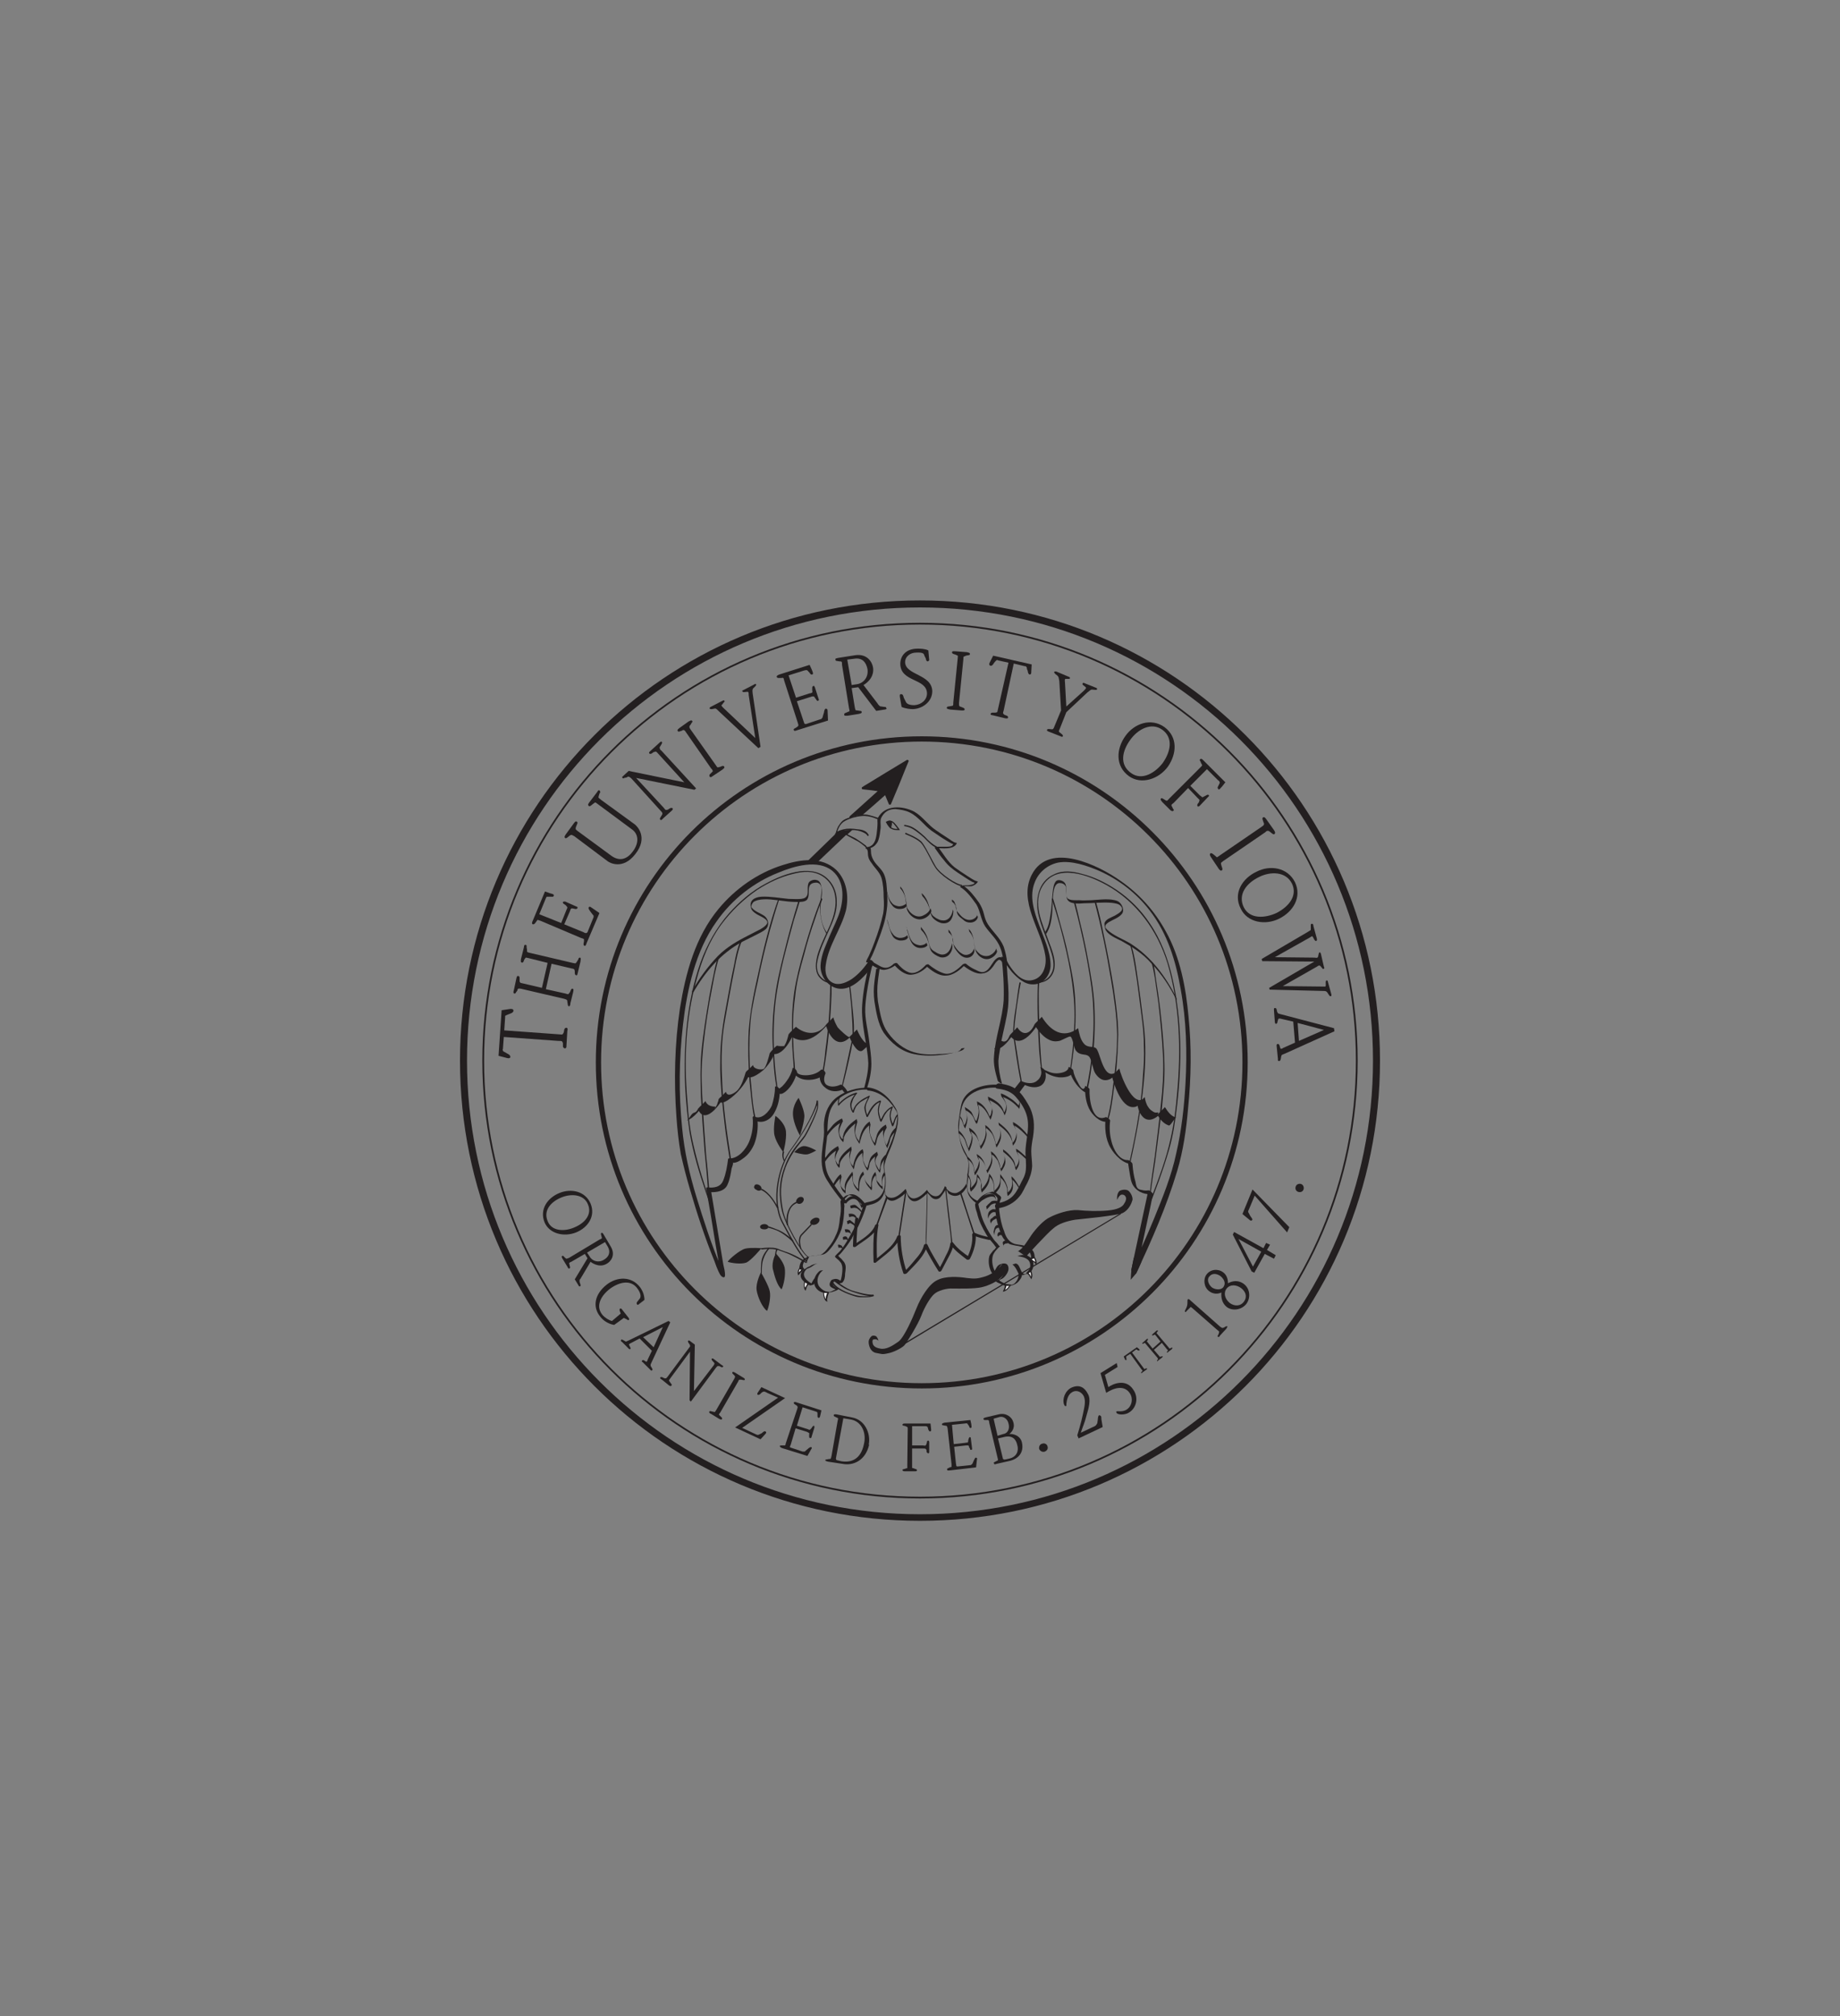 <svg version="1.2" xmlns="http://www.w3.org/2000/svg" viewBox="0 0 420 460" width="420" height="460">
	<rect x="0" y="0" width="420" height="460" fill="#808080" stroke="none"/>
	<title>Seal-Black</title>
	<style>
		.s0 { fill: #231f20 } 
		.s1 { fill: #ffffff } 
	</style>
	<g id="Folder 1">
		<path id="Layer" class="s0" d="m117.2 230.6c0 0.4-0.5 0.6-0.8 0.7l-0.5 0.2c-0.2 0.1-0.5 0.2-0.6 0.3 0 0.2 0 0.1 0 0.4l-0.2 2.9 12.5 0.9c0.4 0 0.6 0.1 0.8 0 0 0 0.2-0.2 0.3-0.5l0.1-0.6c0.1-0.3 0.3-0.4 0.5-0.4 0.3 0 0.3 0.5 0.2 0.7l-0.2 3.4c0 0.3 0 0.6-0.4 0.6-0.1 0-0.3-0.1-0.4-0.4v-0.7c0-0.3-0.2-0.4-0.2-0.5-0.2-0.1-0.4-0.1-0.9-0.1l-12.4-0.9-0.2 2.7c-0.1 0.3-0.1 0.2 0 0.4 0 0.2 0.3 0.3 0.5 0.4l0.5 0.3c0.2 0.1 0.7 0.3 0.7 0.8-0.1 0.3-0.5 0.3-0.8 0.2l-1.9-0.5 0.7-10.4 2-0.3c0.3 0 0.7 0 0.7 0.4z"/>
		<path id="Layer" class="s0" d="m120.2 216.1l0.1 0.6c0 0.1 0 0.4 0 0.4 0.1 0.2 0.2 0.2 0.6 0.3l9.8 2.3c0.4 0.1 0.6 0.1 0.7 0.1 0.1-0.1 0.2-0.3 0.3-0.4l0.3-0.5c0.1-0.4 0.2-0.4 0.4-0.4 0.3 0.1 0.1 0.6 0.1 0.9l-0.6 2.5c-0.1 0.3-0.1 0.8-0.4 0.6-0.2 0-0.2-0.1-0.3-0.4v-0.5c0-0.1-0.1-0.4-0.1-0.4-0.1-0.1-0.3-0.2-0.5-0.2l-4.7-1.1-1.3 5.8 4.5 1c0.3 0.1 0.5 0.2 0.7 0.1 0-0.1 0.2-0.3 0.3-0.4l0.2-0.5c0.2-0.4 0.3-0.3 0.4-0.3 0.3 0 0.2 0.5 0.1 0.9l-0.6 2.4c0 0.3-0.1 0.8-0.4 0.7-0.1-0.1-0.2-0.2-0.2-0.4l-0.1-0.6c0-0.1 0-0.4-0.1-0.4 0-0.1-0.3-0.2-0.6-0.3l-9.9-2.3c-0.3 0-0.5-0.1-0.6 0-0.1 0-0.2 0.2-0.2 0.4l-0.3 0.4c-0.1 0.3-0.3 0.3-0.4 0.3-0.3-0.1-0.2-0.5-0.1-0.8l0.6-2.8c0.1-0.2 0.1-0.5 0.4-0.4 0.2 0 0.3 0.2 0.3 0.4v0.6c0 0.1 0 0.4 0.1 0.4q0.1 0.2 0.3 0.2l4.7 1.1 1.3-5.7-4.4-1.1c-0.4-0.1-0.5-0.1-0.6-0.1-0.1 0.1-0.2 0.3-0.3 0.4l-0.2 0.5c-0.2 0.3-0.3 0.3-0.4 0.2-0.3 0-0.2-0.4-0.2-0.7l0.7-2.8c0-0.3 0.1-0.6 0.4-0.5 0.3 0.1 0.2 0.2 0.2 0.5z"/>
		<path id="Layer" class="s0" d="m136.8 208.4l-2.9 6.8c-0.1 0.3-0.2 0.7-0.5 0.6-0.2-0.1-0.2-0.2-0.2-0.5l0.1-0.5c0-0.2 0-0.4 0-0.5-0.1-0.1-0.3-0.2-0.7-0.3l-9.2-3.9c-0.4-0.1-0.5-0.2-0.7-0.2 0 0-0.2 0.2-0.3 0.4l-0.3 0.4c-0.2 0.2-0.3 0.2-0.5 0.2-0.3-0.2-0.1-0.6 0-0.8l2.8-6.7 1.1 0.4c0.3 0.1 1.1 0.2 0.9 0.6-0.1 0.3-0.4 0.2-0.7 0.2h-0.4c-0.2 0-0.4 0-0.5 0-0.1 0.1-0.2 0.3-0.3 0.6l-1.4 3.4 5 2 1.2-3c0.1-0.2 0.2-0.4 0.2-0.6-0.1-0.2-0.2-0.2-0.3-0.4l-0.4-0.3c-0.2-0.1-0.4-0.3-0.3-0.5 0.1-0.1 0.3-0.1 0.5-0.1l2.7 1.2q0.2 0 0.1 0.3c0 0.2-0.3 0.2-0.5 0.2l-0.4-0.1c-0.2 0-0.4-0.1-0.5 0-0.2 0.1-0.2 0.4-0.3 0.6l-1.3 3 4.4 1.8c0.3 0.2 0.5 0.2 0.6 0.2 0.1 0 0.2-0.1 0.3-0.2l1.3-3.2c0.1-0.2 0.1-0.2 0.1-0.4 0-0.3-0.1-0.3-0.2-0.4l-0.6-0.8c-0.1-0.2-0.5-0.6-0.3-0.9 0.1-0.2 0.4-0.1 0.5 0l1.9 1.3z"/>
		<path id="Layer" class="s0" d="m136.9 180.9l-0.2 0.6c0 0.1-0.1 0.3-0.1 0.4 0 0.2 0.3 0.3 0.6 0.6l7.7 5.6c0.4 0.3 3.2 2.9 0.1 6.8-2.8 3.6-5.8 2-6.3 1.6l-7.6-5.7c-0.4-0.2-0.5-0.3-0.7-0.3-0.1 0-0.3 0.1-0.4 0.2l-0.5 0.4c-0.3 0.2-0.4 0.2-0.5 0.1-0.3-0.2 0-0.6 0.2-0.9l1.9-2.6c0.2-0.2 0.3-0.4 0.6-0.2 0.1 0 0.2 0.3 0 0.6l-0.2 0.5c-0.1 0.2-0.1 0.4-0.1 0.6q0.1 0.1 0.3 0.3l7.9 5.8c2 1.4 3.7 0.6 4.9-1.1 1.4-1.9 1.3-3.9-0.3-5l-7.7-5.7c-0.4-0.3-0.5-0.4-0.7-0.4 0 0-0.2 0.2-0.4 0.3l-0.5 0.4c-0.3 0.2-0.4 0.2-0.5 0.1-0.3-0.3-0.1-0.5 0.1-0.8l1.9-2.5c0.1-0.2 0.2-0.4 0.5-0.2 0.1 0.1 0.1 0.3 0.1 0.5z"/>
		<path id="Layer" class="s0" d="m151 169.8l-0.3 0.5c-0.1 0.1-0.2 0.3-0.1 0.4 0 0.2 0.1 0.4 0.4 0.6l7.9 8.6-0.4 0.3-13.3-2.7 6.3 6.8c0.2 0.3 0.4 0.5 0.5 0.5 0.2 0 0.3 0 0.5-0.1l0.3-0.2c0.3-0.2 0.5-0.2 0.7-0.1 0.2 0.2 0 0.4-0.2 0.6l-1.9 1.7c-0.2 0.2-0.5 0.6-0.7 0.3-0.1-0.1-0.1-0.2 0-0.4l0.3-0.5c0.1-0.1 0.2-0.4 0.2-0.4 0-0.2 0-0.3-0.4-0.7l-6.7-7.4c-0.3-0.2-0.4-0.4-0.7-0.4-0.1 0-0.2 0.1-0.4 0.2l-0.5 0.1c-0.3 0.2-0.3 0.1-0.4 0-0.2-0.2 0-0.3 0.1-0.4l1.3-1.2 12.7 2.6-6.2-6.8c-0.1-0.1-0.3-0.3-0.4-0.2-0.1 0-0.2 0.1-0.4 0.1l-0.4 0.3c-0.2 0.1-0.4 0.2-0.6 0-0.1-0.1 0-0.3 0.1-0.4l2.2-2c0.2-0.2 0.4-0.4 0.6-0.2 0.1 0.2 0 0.3-0.1 0.5z"/>
		<path id="Layer" class="s0" d="m164.9 175.6l-2.1 1.4c-0.3 0.2-0.6 0.5-0.8 0.2-0.1-0.1-0.1-0.3 0-0.5l0.4-0.4c0.1-0.1 0.3-0.3 0.3-0.3 0-0.2-0.1-0.4-0.4-0.7l-5.7-8.2c-0.2-0.3-0.3-0.5-0.5-0.5-0.1-0.1-0.3 0-0.4 0.1l-0.6 0.2c-0.2 0.1-0.3 0-0.4-0.1-0.2-0.3 0.2-0.5 0.4-0.7l2.1-1.5c0.3-0.1 0.6-0.4 0.8-0.1 0.1 0.1 0.1 0.2-0.1 0.4l-0.3 0.5c-0.1 0.1-0.3 0.3-0.2 0.4-0.1 0.1 0 0.3 0.2 0.6l5.8 8.2c0.2 0.3 0.3 0.5 0.5 0.5 0 0 0.2-0.1 0.4-0.1l0.5-0.2c0.3-0.1 0.4 0 0.5 0.1 0.2 0.3-0.2 0.5-0.4 0.7z"/>
		<path id="Layer" class="s0" d="m171.8 157.3c-0.1 0.3 0 0.6 0 0.9l1.8 12.2-0.5 0.3-9-8.4c-0.3-0.3-0.6-0.6-0.7-0.6-0.1-0.1-0.3 0-0.4 0l-0.5 0.1c-0.3 0-0.4 0-0.5-0.1-0.1-0.3 0.2-0.4 0.4-0.5l2.5-1.3c0.2-0.1 0.4-0.2 0.5 0.1 0 0.1-0.1 0.2-0.3 0.4l-0.2 0.3c-0.1 0.1-0.3 0.2-0.2 0.3 0.1 0.2 0.1 0.2 0.4 0.5l7.3 6.9-1.5-9.8c0-0.3 0-0.5-0.1-0.7-0.2-0.2-1.1 0.2-1.3-0.1-0.2-0.2 0-0.3 0.1-0.3l2.5-1.3c0.2-0.1 0.4-0.3 0.5 0 0.1 0.3-0.8 0.8-0.8 1.1z"/>
		<path id="Layer" class="s0" d="m189 164.4l-7 2.2c-0.3 0.1-0.7 0.3-0.8 0-0.1-0.2 0-0.3 0.2-0.4l0.5-0.3c0.1-0.1 0.3-0.2 0.3-0.3 0.1-0.1 0-0.4-0.1-0.7l-3.1-9.6c-0.1-0.4-0.1-0.5-0.2-0.6-0.1-0.1-0.3 0-0.5 0h-0.6c-0.2 0-0.3-0.1-0.4-0.2-0.1-0.3 0.3-0.5 0.6-0.6l6.9-2.2 0.5 1.1c0.1 0.3 0.5 1 0.1 1.1-0.3 0.1-0.5-0.2-0.6-0.4l-0.3-0.3c-0.1-0.2-0.3-0.3-0.4-0.3-0.1 0-0.3 0-0.6 0.1l-3.5 1.1 1.7 5.1 3.1-1c0.2 0 0.5-0.1 0.6-0.2 0.1-0.2 0-0.3 0-0.5v-0.5c0-0.2 0-0.4 0.3-0.5 0.1-0.1 0.2 0.1 0.3 0.3l0.9 2.8q0.1 0.2-0.2 0.3c-0.1 0.1-0.3-0.1-0.4-0.3l-0.3-0.4c-0.1-0.1-0.1-0.3-0.3-0.3-0.2 0-0.4 0-0.6 0.1l-3.2 1 1.5 4.5c0.1 0.3 0.2 0.5 0.2 0.6 0.1 0.1 0.2 0.1 0.4 0.1l3.3-1.1c0.2 0 0.2-0.1 0.3-0.2 0.2-0.2 0.2-0.3 0.2-0.4l0.3-1c0-0.1 0.1-0.8 0.4-0.8 0.3 0 0.4 0.2 0.4 0.4l0.1 2.3z"/>
		<path id="Layer" fill-rule="evenodd" class="s0" d="m202.4 161.6c0 0.2-0.3 0.3-0.5 0.3l-1.9 0.3-4.1-5.4-1.5 0.2 0.7 4.3c0.1 0.4 0.1 0.6 0.2 0.7 0 0.1 0.3 0.1 0.4 0.1l0.6 0.1c0.3 0 0.4 0.1 0.4 0.3 0 0.3-0.4 0.3-0.7 0.4l-2.5 0.4c-0.3 0-0.8 0.1-0.8-0.2 0-0.2 0-0.3 0.2-0.4l0.5-0.2c0.2-0.1 0.4-0.2 0.5-0.2 0-0.2 0-0.4-0.1-0.7l-1.6-9.9c0-0.4 0-0.6-0.1-0.7-0.1-0.1-0.3-0.1-0.5-0.1l-0.6-0.1c-0.2 0-0.3-0.1-0.3-0.3-0.1-0.3 0.3-0.3 0.7-0.4l3.8-0.6c2.7-0.4 3.9 1.5 4.1 2.9 0.3 2.6-2.2 3.9-2.2 3.9l3.2 4.2c0.1 0.2 0.2 0.3 0.4 0.5 0.1 0.1 0.2 0.2 0.5 0.2l0.7 0.1c0.2 0 0.4 0 0.4 0.3zm-7.4-11.3l-1.6 0.2 1 5.8 1.3-0.2c1.6-0.3 2.6-1.8 2.3-3.5-0.3-1.4-1.1-2.6-3-2.3z"/>
		<path id="Layer" class="s0" d="m208.4 161.8c-0.6 0-1.7-0.1-2.6-0.5l-0.4-2.3c0-0.2-0.1-0.6 0.2-0.6 0.5-0.1 0.6 0.4 0.7 0.8l0.5 1c0.3 0.6 1.3 0.7 1.9 0.7 1.6-0.1 2.9-1.2 2.9-2.7-0.1-3.5-6-2.5-6.1-6.7 0-1.7 1.1-3.5 4-3.5 0.5 0 1.6 0 2.4 0.4l0.2 2.2c0 0.1-0.1 0.2-0.3 0.3-0.4 0-0.4-0.4-0.5-0.7l-0.3-0.6c-0.1-0.4-0.2-0.8-1.9-0.7-1.2 0-2.5 0.8-2.5 2.2 0.1 3 6.1 2.7 6.2 6.6 0 2.4-2.2 4-4.4 4.1z"/>
		<path id="Layer" class="s0" d="m219.4 162.1l-2.5-0.2c-0.3-0.1-0.8-0.1-0.8-0.4 0.1-0.2 0.1-0.3 0.4-0.3l0.6-0.1c0.1 0 0.4-0.1 0.4-0.1 0.1-0.1 0.1-0.3 0.1-0.7l1-10c0-0.4 0.1-0.6 0-0.7-0.1-0.1-0.3-0.1-0.4-0.2l-0.6-0.2c-0.2-0.1-0.3-0.2-0.3-0.4 0.1-0.3 0.5-0.2 0.8-0.2l2.6 0.2c0.3 0.1 0.7 0.1 0.7 0.4 0 0.2-0.1 0.3-0.4 0.3l-0.5 0.1c-0.2 0.1-0.4 0.2-0.5 0.2-0.1 0.1-0.1 0.3-0.1 0.6l-1 10c0 0.4 0 0.6 0.1 0.7 0 0.1 0.2 0.1 0.4 0.2l0.5 0.2c0.2 0.1 0.3 0.2 0.3 0.4-0.1 0.3-0.5 0.2-0.8 0.2z"/>
		<path id="Layer" class="s0" d="m235 153.9c-0.3-0.1-0.4-0.6-0.4-0.8l-0.2-0.5c0-0.2 0-0.4-0.2-0.5-0.1-0.1 0-0.1-0.3-0.1l-2.5-0.6-2.3 10.7c-0.1 0.3-0.2 0.6-0.1 0.7 0 0 0.1 0.2 0.3 0.3l0.5 0.2c0.3 0.1 0.3 0.3 0.3 0.4 0 0.3-0.4 0.2-0.6 0.2l-2.9-0.7c-0.2 0-0.5-0.1-0.5-0.3 0.1-0.2 0.2-0.3 0.5-0.3h0.5c0.3 0 0.4-0.1 0.5-0.1 0.1-0.1 0.1-0.3 0.2-0.7l2.4-10.6-2.3-0.5c-0.2-0.1-0.2-0.1-0.4-0.1-0.1 0.1-0.2 0.2-0.4 0.4l-0.3 0.4c-0.1 0.2-0.4 0.6-0.7 0.5-0.4-0.1-0.3-0.5-0.2-0.7l0.8-1.6 8.8 2-0.1 1.7c0 0.3 0 0.6-0.4 0.6z"/>
		<path id="Layer" class="s0" d="m249 157.4c-0.2 0.1-0.5 0.4-0.8 0.6l-4.8 4.5-1.5 3.8c-0.1 0.2-0.2 0.4-0.2 0.6 0.1 0.3 1.1 0.7 0.9 1.1-0.1 0.2-0.3 0.1-0.5 0l-2.8-1.1c-0.2-0.1-0.4-0.2-0.3-0.4 0.2-0.4 1.2 0.1 1.4-0.2 0.1-0.1 0.2-0.3 0.3-0.6l1.5-3.6-0.4-6.7c-0.1-0.4-0.1-0.7-0.2-0.9 0-0.1-0.2-0.3-0.3-0.4l-0.4-0.3c-0.2-0.3-0.3-0.3-0.3-0.4 0.1-0.3 0.5-0.2 0.7-0.1l2.6 1.1c0.2 0.1 0.4 0.1 0.3 0.4 0 0.1-0.1 0.1-0.4 0.1h-0.4c-0.2 0-0.3 0-0.3 0.1-0.1 0.2 0 0.5 0 0.8l0.3 5.4 4-3.6c0.2-0.2 0.4-0.4 0.5-0.6 0.1-0.3-1-0.7-0.8-1 0.1-0.3 0.3-0.2 0.5-0.1l2.5 1c0.2 0.1 0.4 0.1 0.3 0.4-0.1 0.3-1.1-0.1-1.4 0.1z"/>
		<path id="Layer" fill-rule="evenodd" class="s0" d="m266.6 174.9c-2.1 2.9-6.1 4.2-8.9 2.2-3.2-2.3-2.9-6.3-0.8-9.2 2-2.8 5.8-4.2 8.9-2 3.1 2.3 2.8 6.1 0.8 9zm-1.3-8.4c-2.5-1.8-5.6-0.1-7.3 2.3-1.9 2.6-2.5 5.7 0.2 7.6 2.5 1.8 5.5-0.1 7.2-2.3 1.9-2.7 2.4-5.8-0.1-7.6z"/>
		<path id="Layer" class="s0" d="m278.1 180c-0.3-0.2-0.1-0.5 0-0.7l0.2-0.4c0.1-0.2 0.2-0.4 0.1-0.4 0-0.2-0.2-0.4-0.4-0.5l-2.5-2.5-3.8 3.8 2.2 2.2c0.2 0.1 0.4 0.3 0.5 0.4 0.2 0 0.3-0.1 0.5-0.2l0.4-0.2c0.3-0.2 0.4-0.2 0.6-0.1 0.2 0.2 0 0.3-0.1 0.4l-2 2.1c-0.2 0.1-0.3 0.2-0.4 0.1-0.2-0.2-0.1-0.4 0-0.6l0.3-0.4c0-0.2 0.1-0.3 0.1-0.5-0.1-0.1-0.3-0.3-0.5-0.5l-2.1-2.2-3.3 3.4c-0.3 0.2-0.5 0.4-0.5 0.5 0 0.1 0 0.2 0.1 0.3l0.3 0.6c0.2 0.2 0.2 0.3 0 0.4-0.2 0.2-0.4 0-0.6-0.1l-1.9-1.9c-0.2-0.3-0.5-0.5-0.3-0.8 0.1-0.1 0.2-0.1 0.4 0l0.5 0.3c0.1 0.1 0.4 0.2 0.4 0.2 0.2 0 0.3-0.2 0.6-0.5l7.1-7.1c0.3-0.3 0.4-0.4 0.4-0.5 0-0.1-0.1-0.3-0.2-0.4l-0.2-0.5c-0.2-0.2-0.2-0.4 0-0.5 0.2-0.2 0.5 0.1 0.7 0.3l5 5-0.7 0.9c-0.3 0.3-0.7 0.9-0.9 0.7z"/>
		<path id="Layer" class="s0" d="m278.1 198.1l-1.6-2.4c-0.2-0.3-0.5-0.7-0.2-1 0.1-0.1 0.3 0 0.5 0.1l0.5 0.4c0.2 0.2 0.4 0.3 0.4 0.4 0.2 0 0.4-0.2 0.7-0.4l9.5-6.5c0.4-0.3 0.6-0.4 0.6-0.6 0.1-0.1 0-0.3-0.1-0.5l-0.2-0.6c-0.1-0.3 0-0.4 0.1-0.5 0.3-0.2 0.6 0.2 0.8 0.5l1.7 2.4c0.2 0.3 0.4 0.7 0.1 0.9-0.1 0.1-0.2 0.1-0.5-0.1l-0.5-0.4c-0.1-0.1-0.4-0.3-0.5-0.2-0.1-0.1-0.3 0-0.6 0.3l-9.5 6.5c-0.4 0.3-0.6 0.4-0.6 0.6 0 0 0 0.2 0.1 0.5l0.2 0.6c0.1 0.2 0 0.4-0.1 0.5-0.3 0.2-0.6-0.2-0.8-0.5z"/>
		<path id="Layer" fill-rule="evenodd" class="s0" d="m283.2 207.3c-1.8-3.5 0.4-6.9 3.6-8.4 3.1-1.6 7.1-1 8.8 2.4 1.6 3.4-0.4 6.7-3.6 8.3-3.2 1.6-7.3 0.9-8.8-2.3zm11.7-5.7c-1.4-2.8-4.9-2.8-7.5-1.5-2.9 1.4-4.9 4-3.5 6.9 1.4 2.8 4.9 2.5 7.5 1.3 2.9-1.5 4.8-4 3.5-6.7z"/>
		<path id="Layer" class="s0" d="m302.7 226.2c-0.2-0.1-0.5-0.1-0.8-0.1l-12.1-0.3-0.1-0.4 10.3-6-11.9-0.1-0.1-0.5 10.4-6.1c0.3-0.2 0.7-0.4 0.8-0.5 0-0.1 0-0.3 0-0.5v-0.5c0-0.3 0-0.4 0.2-0.4 0.3-0.1 0.4 0.2 0.4 0.5l0.8 2.9c0 0.2 0.1 0.4-0.2 0.5-0.2 0-0.2-0.1-0.4-0.3l-0.2-0.4c-0.1-0.1-0.2-0.4-0.3-0.4-0.2 0.1-0.2 0.1-0.5 0.3l-8 4.5 9.1 0.1c0.2 0 0.4 0.1 0.6 0 0.3-0.1 0.2-1.1 0.5-1.2 0.3 0 0.2 0.2 0.3 0.3l0.7 3c0.1 0.2 0.2 0.4-0.2 0.5-0.1 0-0.6-0.8-0.8-0.8q-0.3 0-0.5 0.2l-7.9 4.5 9.2 0.1c0.2 0 0.3 0 0.5 0 0.3-0.1-0.1-1.3 0.3-1.4 0.2 0 0.3 0.1 0.3 0.3l0.8 2.9c0 0.2 0.1 0.4-0.2 0.4-0.3 0.1-0.6-0.9-1-1.1z"/>
		<path id="Layer" fill-rule="evenodd" class="s0" d="m292 242.1c-0.4 0-0.3-0.3-0.3-0.5l-0.3-3c0-0.2 0-0.4 0.3-0.4 0.5 0 0.4 1.1 0.7 1.1 0.3 0 0.3-0.1 0.5-0.2l2.7-1.2-0.4-4.8-2.6-0.6c-0.3-0.1-0.4-0.1-0.6-0.1-0.2 0-0.3 0.2-0.3 0.4l-0.1 0.3q0 0.4-0.3 0.5c-0.2 0.1-0.3-0.3-0.3-0.4l-0.2-2.6c0-0.2-0.1-0.6 0.2-0.6 0.2 0 0.3 0 0.4 0.3l0.1 0.5c0.1 0.2 0.2 0.4 0.2 0.4 0.2 0.1 0.6 0.2 1 0.3l11.8 3.1 0.1 0.7-11.3 5.1c-0.3 0.1-0.5 0.2-0.7 0.3-0.3 0.3-0.1 1.3-0.6 1.4zm10.2-7.1l-6-1.6 0.3 4.1c0 0 5.7-2.5 5.7-2.5z"/>
		<g id="Layer">
			<path id="Layer" fill-rule="evenodd" class="s0" d="m210 347c-58.1 0-105-46.9-105-105 0-58.1 46.9-105 105-105 58.1 0 105 46.9 105 105 0 58.1-46.9 105-105 105zm103.4-105c0-57.2-46.2-103.4-103.4-103.4-57.2 0-103.4 46.2-103.4 103.4 0 57.2 46.2 103.5 103.4 103.5 57.2 0 103.4-46.3 103.4-103.5z"/>
			<path id="Layer" fill-rule="evenodd" class="s0" d="m210 341.9c-55.2 0-99.9-44.7-99.9-99.9 0-55.2 44.7-99.9 99.9-99.9 55.2 0 99.9 44.7 99.9 99.9 0 55.2-44.7 99.9-99.9 99.9zm99.5-99.9c0-55-44.5-99.5-99.5-99.5-55 0-99.5 44.5-99.5 99.5 0 55 44.5 99.5 99.5 99.5 55 0 99.5-44.5 99.5-99.5z"/>
		</g>
		<path id="Layer" fill-rule="evenodd" class="s0" d="m210.4 316.8c-41.2 0-74.4-33.3-74.4-74.4 0-41.1 33.2-74.4 74.4-74.4 41.1 0 74.4 33.3 74.4 74.4 0 41.1-33.3 74.4-74.4 74.4zm73.2-74.4c0-40.5-32.7-73.2-73.2-73.2-40.5 0-73.2 32.7-73.2 73.2 0 40.5 32.7 73.2 73.2 73.2 40.5 0 73.2-32.7 73.2-73.2z"/>
		<path id="Layer" fill-rule="evenodd" class="s0" d="m124.3 278.9c-1.2-3 0.7-5.6 3.4-6.7 2.7-1.1 5.9-0.4 7.1 2.4 1.2 2.9-0.6 5.5-3.3 6.6-2.8 1.1-6.1 0.3-7.2-2.3zm9.9-4.1c-0.9-2.3-3.8-2.5-6-1.6-2.5 1-4.2 3-3.2 5.4 0.9 2.4 3.9 2.4 6 1.5 2.5-1 4.2-3 3.2-5.3z"/>
		<path id="Layer" fill-rule="evenodd" class="s0" d="m132.4 293.5c-0.2 0.1-0.3-0.1-0.4-0.3l-0.8-1.3 2.9-4.8-0.6-1-3.1 1.8c-0.3 0.1-0.4 0.2-0.5 0.3 0 0.1 0.1 0.3 0.1 0.4l0.1 0.4q0.1 0.3-0.1 0.4c-0.2 0.2-0.4-0.2-0.5-0.4l-1.1-1.8c-0.1-0.2-0.3-0.5-0.1-0.6 0.1-0.1 0.3-0.1 0.4 0.1l0.3 0.3c0.1 0.1 0.3 0.2 0.3 0.2 0.1 0 0.3-0.1 0.6-0.2l7-4.2c0.3-0.1 0.4-0.2 0.5-0.3 0-0.1-0.1-0.3-0.1-0.4l-0.1-0.4c-0.1-0.2 0-0.3 0.1-0.4 0.2-0.1 0.4 0.2 0.5 0.4l1.6 2.7c1.2 2 0 3.5-1 4-1.8 1-3.6-0.5-3.6-0.5l-2.2 3.7c-0.1 0.2-0.2 0.3-0.3 0.4 0 0.1 0 0.3 0 0.5l0.2 0.6c0 0.1 0.1 0.3-0.1 0.4zm6.3-9.1l-0.6-1-4.1 2.4 0.6 0.9c0.6 1.1 2.1 1.5 3.3 0.7 1-0.6 1.6-1.6 0.8-3z"/>
		<path id="Layer" class="s0" d="m143 301l-0.6-0.3-2.2 1.6c0 0-1.9-0.2-3.2-1.9-1.8-2.2-1.3-5.1 1.5-7.3 2.3-1.8 5.6-2 7.6 0.6q1 1.4 1 2.9l-1.3 1c-0.1 0.1-0.3 0.2-0.4 0-0.1-0.2-0.1-0.3 0-0.5l0.7-0.9c0.2-0.4 0.2-1.1-0.6-2.2-1.5-2.1-4.1-1.5-6.2 0-2 1.5-3.5 3.9-1.8 6 0.6 0.7 1.6 1.3 2.2 1.4l2-1.7-0.1-0.2c-0.1-0.3-0.3-0.7-0.1-0.9 0.2-0.1 0.4 0 0.5 0.2l1.5 1.9c0.1 0.2 0.2 0.3 0 0.5-0.1 0.1-0.3-0.1-0.5-0.2z"/>
		<path id="Layer" fill-rule="evenodd" class="s0" d="m148.9 312.6c-0.2 0.3-0.4 0-0.5-0.1l-1.7-1.7c-0.2-0.1-0.3-0.2-0.1-0.4 0.3-0.3 0.8 0.4 1 0.3 0.1-0.1 0.2-0.2 0.2-0.4l1-2.1-2.8-2.8-1.9 1c-0.3 0.1-0.3 0.2-0.5 0.3-0.1 0 0 0.2 0.1 0.4l0.1 0.2q0.2 0.3 0.1 0.5c-0.1 0.1-0.4 0-0.4-0.1l-1.5-1.5c-0.2-0.1-0.4-0.3-0.2-0.5 0.1-0.1 0.2-0.1 0.3 0l0.4 0.2c0.1 0.1 0.3 0.2 0.4 0.2 0.1 0 0.4-0.2 0.7-0.3l9-4.4 0.4 0.3-4.3 9.2c-0.1 0.2-0.2 0.4-0.2 0.6 0 0.4 0.6 0.8 0.4 1.1zm2.4-9.8l-4.5 2.3 2.4 2.3z"/>
		<path id="Layer" class="s0" d="m164.6 311.9l-0.4-0.2c-0.1 0-0.3 0-0.4 0-0.1 0-0.2 0.2-0.4 0.4l-5.7 7.7-0.3-0.3 0.1-11.1-4.5 6.1c-0.2 0.3-0.3 0.4-0.3 0.5q0.1 0.2 0.2 0.3l0.2 0.3c0.2 0.2 0.3 0.4 0.2 0.5-0.2 0.3-0.4 0.1-0.6 0l-1.6-1.3c-0.2-0.1-0.5-0.3-0.4-0.5 0.1-0.1 0.2-0.1 0.4-0.1l0.4 0.2c0.2 0.1 0.3 0.1 0.4 0.1 0.1 0 0.2 0 0.5-0.4l4.9-6.6c0.2-0.2 0.3-0.4 0.2-0.5q0-0.2-0.2-0.4l-0.2-0.3c-0.1-0.3-0.1-0.3 0-0.4 0.1-0.1 0.2 0 0.3 0l1.2 0.9-0.2 10.6 4.6-6c0-0.1 0.1-0.3 0.1-0.4-0.1 0-0.1-0.1-0.2-0.2l-0.3-0.3c-0.1-0.2-0.3-0.4-0.1-0.5q0.1-0.1 0.3 0l2 1.5c0.2 0.1 0.4 0.2 0.2 0.4-0.1 0.1-0.2 0.1-0.4 0z"/>
		<path id="Layer" class="s0" d="m164.1 323.7l-1.8-1.1c-0.2-0.1-0.5-0.2-0.4-0.5q0.1-0.2 0.4-0.1l0.4 0.1c0.2 0 0.4 0.1 0.4 0.1 0.1 0 0.2-0.2 0.4-0.5l4.1-7.1c0.1-0.2 0.2-0.4 0.2-0.5 0 0-0.1-0.2-0.2-0.3l-0.3-0.3c-0.2-0.2-0.2-0.3-0.1-0.4 0.1-0.2 0.4 0 0.6 0.1l1.8 1.1c0.2 0.1 0.5 0.3 0.4 0.5 0 0.1-0.1 0.1-0.3 0.1l-0.5-0.1c-0.1 0-0.3 0-0.4 0-0.1 0-0.2 0.1-0.3 0.4l-4.1 7.1c-0.2 0.2-0.3 0.4-0.3 0.5 0 0 0.2 0.2 0.3 0.3l0.3 0.3q0.2 0.2 0.1 0.4c-0.2 0.2-0.5 0-0.7-0.1z"/>
		<path id="Layer" class="s0" d="m169.4 325.8l2.8 1.3c0.2 0.1 0.6 0.3 0.8 0.3 0.1 0 0.3-0.1 0.5-0.2l0.4-0.2c0.1-0.1 0.6-0.6 0.8-0.4 0.4 0.2 0.1 0.5-0.1 0.7l-1 1.1-5.8-2.7 9.8-6.8-2.5-1.1c-0.1-0.1-0.6-0.3-0.7-0.3-0.1 0-0.3 0.1-0.5 0.2l-0.3 0.3c-0.1 0.1-0.4 0.4-0.7 0.2-0.1-0.1 0-0.4 0.1-0.5l0.8-1.2 5.4 2.5c0 0-9.8 6.8-9.8 6.8z"/>
		<path id="Layer" class="s0" d="m184.3 332.2l-5.8-1.8c-0.2-0.1-0.5-0.2-0.5-0.5 0.1-0.1 0.1-0.1 0.4-0.1h0.4c0.1 0 0.3 0 0.4 0 0.1-0.1 0.1-0.3 0.2-0.6l2.6-7.8c0.1-0.3 0.1-0.4 0-0.5 0-0.1-0.1-0.2-0.3-0.3l-0.3-0.2c-0.2-0.1-0.2-0.2-0.2-0.4 0.1-0.2 0.4-0.1 0.7 0l5.6 1.8-0.2 0.9c-0.1 0.3-0.1 0.9-0.5 0.8-0.2-0.1-0.2-0.3-0.2-0.5v-0.4c0-0.2 0-0.3-0.1-0.4-0.1-0.1-0.3-0.1-0.5-0.2l-2.8-0.9-1.3 4.2 2.5 0.8c0.2 0.1 0.4 0.2 0.5 0.1 0.1-0.1 0.2-0.2 0.3-0.3l0.2-0.3c0.1-0.1 0.2-0.3 0.4-0.3 0.1 0.1 0.1 0.3 0.1 0.4l-0.7 2.3q-0.1 0.2-0.3 0.1c-0.2 0-0.2-0.2-0.2-0.4v-0.4c0-0.1 0.1-0.2 0-0.3-0.1-0.1-0.3-0.2-0.5-0.3l-2.6-0.8-1.1 3.7c-0.1 0.3-0.2 0.4-0.2 0.5 0 0.1 0.1 0.2 0.2 0.2l2.7 0.9c0.2 0 0.3 0 0.4 0 0.2 0 0.2-0.1 0.3-0.2l0.6-0.5c0.1-0.1 0.5-0.4 0.7-0.3 0.2 0.1 0.1 0.3 0 0.4l-0.9 1.6z"/>
		<path id="Layer" fill-rule="evenodd" class="s0" d="m198.4 329.6c-0.8 3.6-3.6 4.9-6.1 4.4l-3.3-0.5c-0.2-0.1-0.7-0.1-0.6-0.4 0.1-0.1 0.1-0.1 0.3-0.1l0.5-0.1c0.2 0 0.4 0 0.4-0.1 0.1 0 0.1-0.3 0.2-0.6l1.4-8c0.1-0.3 0.1-0.5 0.1-0.6-0.1-0.1-0.2-0.1-0.4-0.2l-0.4-0.2c-0.2-0.1-0.2-0.2-0.2-0.3 0.1-0.3 0.3-0.2 0.6-0.2l3.5 0.7c3.1 0.5 4.4 3.8 3.9 6.2zm-4.1-5.7l-1.8-0.3-1.7 9.2c0 0.1 0.1 0.2 0.1 0.3q0.1 0.1 0.3 0.1l0.8 0.2c2.4 0.4 4.5-0.5 5.2-3.9 0.6-2.4-0.4-5.1-2.9-5.6z"/>
		<path id="Layer" class="s0" d="m212.3 326.6c-0.2 0-0.3-0.2-0.4-0.4l-0.1-0.4c0-0.1-0.1-0.3-0.2-0.3-0.1-0.1-0.3-0.1-0.5-0.1h-2.9v4.4h2.5c0.2 0 0.4 0.1 0.6 0 0.1-0.1 0.1-0.2 0.2-0.4l0.1-0.4c0-0.2 0.1-0.3 0.3-0.3 0.1 0 0.2 0.2 0.2 0.3v2.4c0 0.1-0.1 0.2-0.2 0.2-0.2 0-0.3-0.2-0.4-0.3v-0.4c-0.1-0.1-0.1-0.3-0.2-0.3-0.1-0.1-0.3-0.1-0.5-0.1h-2.6v3.8c0 0.4 0 0.5 0 0.6 0.1 0.1 0.2 0.1 0.3 0.1l0.5 0.2c0.2 0 0.3 0.1 0.3 0.3 0 0.2-0.3 0.2-0.4 0.2h-2.3c-0.2 0-0.6 0-0.6-0.3 0-0.1 0-0.1 0.3-0.2l0.4-0.1c0.1-0.1 0.3-0.1 0.4-0.1 0-0.1 0-0.4 0-0.7l0.1-8.2c0-0.3 0-0.4-0.1-0.5-0.1-0.1-0.3-0.1-0.4-0.2l-0.4-0.1c-0.2 0-0.3-0.1-0.3-0.2 0-0.3 0.4-0.3 0.6-0.3h5.8l0.1 0.9c0 0.3 0.2 0.9-0.2 0.9z"/>
		<path id="Layer" class="s0" d="m222.8 334.8l-6 0.7c-0.3 0-0.6 0.1-0.6-0.2-0.1-0.1 0-0.2 0.2-0.3l0.4-0.2c0.1 0 0.3-0.1 0.4-0.1 0-0.1 0-0.3 0-0.6l-0.9-8.2c-0.1-0.3-0.1-0.5-0.2-0.5 0-0.1-0.2-0.1-0.3-0.1l-0.5-0.1c-0.2 0-0.3-0.1-0.3-0.2 0-0.3 0.4-0.3 0.6-0.4l5.9-0.6 0.2 0.9c0 0.3 0.2 0.9-0.1 0.9-0.3 0.1-0.3-0.2-0.4-0.4l-0.2-0.3c-0.1-0.1-0.2-0.3-0.2-0.3q-0.2-0.1-0.6 0l-2.9 0.3 0.4 4.4 2.7-0.3c0.2-0.1 0.4 0 0.5-0.1 0.1-0.1 0.1-0.2 0.1-0.4l0.1-0.4c0.1-0.2 0.1-0.4 0.3-0.4 0.1 0 0.2 0.1 0.2 0.3l0.3 2.4q0 0.2-0.2 0.2c-0.2 0.1-0.3-0.1-0.3-0.3l-0.2-0.3c0-0.2 0-0.3-0.2-0.4-0.1 0-0.3 0-0.5 0l-2.7 0.3 0.4 3.8q0.1 0.5 0.1 0.6c0.1 0.1 0.2 0.1 0.3 0.1l2.8-0.3c0.2 0 0.2 0 0.3-0.1 0.2-0.1 0.2-0.2 0.3-0.3l0.3-0.7c0.1-0.2 0.3-0.7 0.5-0.6 0.2 0 0.3 0.2 0.2 0.4z"/>
		<path id="Layer" fill-rule="evenodd" class="s0" d="m233.3 329.3c0.4 2.1-0.8 3.5-2.7 4l-3.1 0.7c-0.3 0.1-0.6 0.2-0.6-0.1-0.1-0.1-0.1-0.2 0.1-0.3l0.4-0.2c0.2-0.1 0.3-0.2 0.4-0.2 0-0.1 0-0.3-0.1-0.6l-1.9-8c0-0.3-0.1-0.5-0.2-0.6 0 0-0.2 0-0.3 0h-0.5c-0.2 0-0.3-0.1-0.3-0.2-0.1-0.3 0.3-0.3 0.5-0.4l3-0.7c1.6-0.4 3 0.6 3.3 1.8 0.5 1.6-0.7 2.5-0.9 2.7 0.8-0.1 2.6 0.3 2.9 2.1zm-5.1-6l-1.4 0.4 0.9 3.9 1.3-0.4c1.2-0.2 1.5-1.4 1.2-2.4-0.2-1-1.1-1.7-2-1.5zm0.9 4.6l-1.3 0.3 1.1 4.5c0 0.1 0 0.2 0.1 0.2 0.2 0.2 0.3 0.1 0.5 0.1l0.9-0.2c1.7-0.4 2.2-1.8 1.8-3.1-0.3-1.4-1.2-2.3-3.1-1.8z"/>
		<path id="Layer" class="s0" d="m238.5 331.2c-0.5 0.2-1.1-0.1-1.3-0.6-0.1-0.6 0.2-1.1 0.7-1.2 0.5-0.2 1.1 0.1 1.2 0.6 0.2 0.5-0.1 1-0.6 1.2z"/>
		<path id="Layer" class="s0" d="m251.4 323.8l0.3 1.8-5.5 2.6-0.3-0.7c0.1-0.3 0.9-2.9 1.3-4.9 0.3-1.5 0.7-2.8 0.2-4-0.4-0.8-1.4-1.6-2.6-1-1.1 0.6-1.3 1.9-1.4 2.8 0 0.2 0.1 0.4-0.1 0.4-0.2 0.1-0.3-0.1-0.4-0.3-0.5-1.2 0.2-3.2 1.7-3.9 1.8-0.8 3 0 3.7 1.4 0.8 1.3 0.2 3.3-0.3 5-0.4 1.6-0.8 2.4-1.3 3.9l3.2-1.5c0.2-0.1 0.3-0.2 0.4-0.4 0.1-0.1 0.2-0.3 0.2-0.5l0.1-0.7c0-0.4 0.1-0.8 0.3-0.9 0.1 0 0.3 0.1 0.4 0.2 0.1 0.2 0.1 0.4 0.1 0.7z"/>
		<path id="Layer" class="s0" d="m257.7 322.3c-0.9 0.6-2.8 0.6-2.9-0.1-0.1-0.5 1.2 0.2 2.4-0.6 1.2-0.8 1.5-2.5 0.7-3.7-1.8-2.7-5.3-0.1-5.4-0.1l-1.3-4.5 3.7-2.3 0.2 0.9-2.9 1.8 0.8 2.8c0.9-0.7 4-2.1 5.7 0.6 1.2 1.7 0.8 4.1-1 5.2z"/>
		<path id="Layer" class="s0" d="m279.9 303.2l-1.4 1.5c-0.1 0.2-0.3 0.5-0.5 0.3-0.1-0.1-0.1-0.2 0-0.3l0.2-0.4c0-0.2 0.1-0.3 0.1-0.4 0-0.1-0.2-0.3-0.5-0.5l-5.6-4.9-0.4-0.3-0.3 0.3-0.7 0.7c-0.1 0.2-0.2 0.2-0.3 0.1-0.2-0.2 0.3-0.6 0.5-1.5 0.1-0.6 0-1.1 0.1-1.3 0.2-0.2 0.4 0 0.5 0.1l6.9 6.1c0.3 0.2 0.4 0.3 0.6 0.3 0 0 0.2-0.1 0.3-0.1l0.3-0.2c0.2-0.1 0.3-0.1 0.4-0.1 0.2 0.1-0.1 0.4-0.2 0.6z"/>
		<path id="Layer" fill-rule="evenodd" class="s0" d="m284.5 297.5c-1.1 1.4-3.2 1.7-4.5 0.7-1.1-0.9-1.3-2.2-1.2-3.3-0.8 0.4-1.9 0.4-2.8-0.3-1.2-0.9-1.4-2.7-0.6-3.8 0.9-1.2 2.6-1.4 3.8-0.5 0.8 0.6 1.1 1.5 1.1 2.5 1.1-0.6 2.3-0.7 3.4 0 1.6 1 1.9 3.2 0.8 4.7zm-8.5-6.2c-0.6 0.7-0.1 1.9 0.7 2.5 0.8 0.5 2.1 0.6 2.6-0.2 0.6-0.9 0-1.9-0.8-2.5-0.8-0.5-1.8-0.7-2.5 0.2zm7.3 2.6c-1.1-0.8-2.5-0.9-3.3 0.1-0.8 1-0.4 2.4 0.7 3.3 1.1 0.8 2.5 0.8 3.3-0.4 0.8-1.2 0.2-2.3-0.7-3z"/>
		<path id="Layer" fill-rule="evenodd" class="s0" d="m289.2 285.2l2 1.2-0.4 0.8-2.1-1.1-2.4 4.3-0.6-0.3-4.3-8.4 0.3-0.6 6.7 3.7 0.6-1.2 0.9 0.4zm-1.3 0.4zm0 0l-5.2-2.9 3.3 6.3z"/>
		<path id="Layer" class="s0" d="m294.3 280l-0.5 1.2-7.4-8.4-1.3 3.1c-0.1 0.2-0.2 0.4-0.2 0.6 0 0.1 0.3 0.5 0.4 0.8l0.2 0.3c0.2 0.3 0.5 0.6 0.3 0.8-0.1 0.1-0.3 0.2-0.5 0l-1.7-1.4 2.3-5.6c0 0 8.4 8.6 8.4 8.6z"/>
		<path id="Layer" class="s0" d="m296.7 272c-0.6 0-1-0.4-1-0.9 0-0.6 0.4-1 1-1 0.5 0 0.9 0.4 0.9 1 0 0.5-0.4 0.9-0.9 0.9z"/>
		<path id="Layer" class="s0" d="m260 307.8l-0.5-0.4-3 2.1 0.3 0.7c0.1 0.1 0.1 0.2 0.3 0.1 0.1 0 0-0.2 0-0.3v-0.2c0-0.1-0.1-0.2 0-0.3 0 0 0 0 0.1-0.1l0.8-0.5 2.6 3.6q0.1 0.1 0.2 0.2c-0.1 0 0 0.1-0.1 0.2l-0.2 0.2c-0.1 0 0 0.1 0 0.2 0.1 0 0.2 0 0.2-0.1l1-0.7c0.1-0.1 0.2-0.1 0.1-0.2q0-0.1-0.2-0.1l-0.2 0.1c-0.1 0.1-0.2 0.1-0.2 0.1q0-0.1-0.2-0.3l-2.6-3.5 0.8-0.6c0.1-0.1 0.1-0.1 0.1-0.1 0.1 0 0.2 0 0.3 0.1l0.1 0.1c0.1 0 0.3 0.1 0.4 0 0.1-0.1 0-0.2-0.1-0.3z"/>
		<path id="Layer" class="s0" d="m264.2 303.8l-0.1 0.2c0 0-0.1 0.1-0.1 0.1 0 0.1 0 0.1 0.1 0.2l2.7 3.2q0.1 0.2 0.2 0.2c0 0 0.1 0 0.2-0.1l0.2-0.1c0.1 0 0.2 0 0.2 0 0.1 0.1-0.1 0.3-0.2 0.4l-0.8 0.6c0 0.1-0.2 0.2-0.2 0.1q-0.1 0 0-0.2l0.1-0.1c0-0.1 0.1-0.2 0.1-0.2 0-0.1-0.1-0.1-0.2-0.2l-1.2-1.5-1.8 1.6 1.2 1.4q0.1 0.2 0.2 0.2c0 0 0.1 0 0.2-0.1h0.2c0.1-0.1 0.1-0.1 0.2 0 0.1 0-0.1 0.2-0.2 0.3l-0.8 0.6c-0.1 0.1-0.2 0.3-0.3 0.1 0 0 0 0 0-0.1l0.2-0.2c0-0.1 0-0.2 0-0.2 0 0 0-0.1-0.1-0.2l-2.7-3.2c-0.1-0.1-0.1-0.2-0.2-0.2 0 0-0.1 0.1-0.2 0.1l-0.2 0.1c-0.1 0-0.1 0-0.2 0 0-0.1 0.1-0.2 0.2-0.3l0.9-0.8c0.1 0 0.1-0.1 0.2 0q0.1 0.1 0 0.2l-0.1 0.2c-0.1 0-0.1 0.1-0.1 0.2q0 0 0.1 0.1l1.2 1.5 1.8-1.6-1.1-1.4c-0.1-0.1-0.2-0.2-0.2-0.2-0.1 0-0.1 0.1-0.2 0.1l-0.2 0.1c-0.1 0-0.2 0-0.2 0-0.1-0.1 0-0.2 0.1-0.3l0.9-0.8c0.1 0 0.2-0.1 0.3 0 0.1 0.1 0 0.1-0.1 0.2z"/>
		<path id="Layer" class="s0" d="m206.3 306.5l49.5-29.7 0.1 0.2-49.4 29.7z"/>
		<path id="Layer" class="s0" d="m190.9 190.7c0.2-1.3 0.8-2.8 2-3.4 1.1-0.6 2.5-1 3.8-1.1 1-0.1 1.9 0.1 2.8 0.4 0.3 0.1 0.6 0.3 0.9 0.3 0.2 0.1 0.1 0.1 0.1 0q0 0.2 0 0.3c0.1 0.9 0.1 1.9-0.1 2.9q-0.2 0.8-0.4 1.5c-0.1 0.5-0.3 0.9-0.6 1.2-0.4 0.3-0.9 0.6-1.4 0.5-0.1 0 0.1 0.1 0 0.1q0-0.1-0.1-0.1-0.1-0.2-0.3-0.4c-0.8-0.6-1.5-1.1-2.3-1.6q-1-0.5-2-1v0.2l1-0.9q0.1-0.1 0.2-0.2c0.1 0-0.1 0.1 0 0q0.1 0 0.4 0c1 0 2.7 0.1 3.1 1.2l0.3-0.1c-0.3-0.5-1-0.8-1.6-1-1.1-0.4-2.3-0.5-3.5-0.4-0.6 0.1-2.8 0.5-2.6 1.5 0.1 0.2 0.3 0.1 0.3 0 0-0.1 0.1-0.4 0.3-0.5 0.6-0.5 1.6-0.7 2.4-0.7 1-0.1 2 0 2.9 0.3 0.5 0.2 1.3 0.5 1.5 1 0.1 0.1 0.3 0 0.3-0.1-0.5-1.3-2.1-1.4-3.2-1.4-0.3 0-0.6-0.1-0.8 0.1-0.4 0.3-0.8 0.7-1.2 1-0.1 0-0.1 0.2 0 0.2q1.1 0.6 2.2 1.2c0.9 0.4 1.7 1.1 2.4 1.7 0.5 0.5 1.5-0.1 1.9-0.4 0.3-0.3 0.5-0.7 0.6-1.1 0.2-0.7 0.4-1.3 0.5-2 0.2-1 0.2-2 0.1-3q0-0.1-0.1-0.2c-0.8-0.3-1.8-0.6-2.7-0.8-1.3-0.2-2.8 0.2-4 0.6-0.6 0.2-1.2 0.4-1.7 0.8-0.4 0.4-0.7 0.8-1 1.3-0.3 0.6-0.5 1.3-0.7 2 0 0.1 0.3 0.2 0.3 0z"/>
		<g id="Layer">
			<path id="Layer" class="s0" d="m194.2 186.4l6.8-6.1-4-0.4 10.1-6.3-3.9 9.8-1-2.4-5.7 4.9"/>
			<path id="Layer" class="s0" d="m194.4 186.6q3-2.7 5.9-5.4l0.9-0.7c0.2-0.2 0-0.5-0.2-0.5q-2-0.2-4.1-0.4 0.1 0.2 0.2 0.5 4.4-2.7 8.9-5.5 0.6-0.3 1.3-0.7l-0.4-0.3q-1.8 4.2-3.5 8.5l-0.5 1.2 0.5-0.1q-0.5-1.1-1-2.3c-0.1-0.2-0.3-0.2-0.4-0.1q-2.9 2.5-5.7 4.9c-0.2 0.3 0.2 0.6 0.4 0.4q2.8-2.4 5.6-4.9l-0.4-0.1q0.5 1.2 1 2.4c0.1 0.2 0.5 0.1 0.5-0.1q1.8-4.2 3.5-8.5l0.5-1.2c0.1-0.2-0.2-0.4-0.4-0.3q-4.5 2.7-8.9 5.4-0.7 0.4-1.3 0.8c-0.2 0.2-0.1 0.5 0.2 0.5q2 0.2 4 0.5l-0.2-0.5q-3 2.7-6 5.4l-0.8 0.7c-0.3 0.3 0.1 0.7 0.4 0.4z"/>
		</g>
		<path id="Layer" class="s0" d="m201.2 186.5c0.7-1.3 1.7-1.9 3.2-1.9 1.1 0.1 2.3 0.3 3.3 0.8 2 1 3.2 2.9 5 4.2 1.5 1 3 2.1 4.6 2.9 0.1 0 0.3 0.1 0.3 0.1 0.1 0.1 0-0.1-0.1 0.1-0.1 0.5-1.1 0.5-1.5 0.5-0.7 0-1.4 0-2 0-0.2 0-0.7 0.1-0.6 0.3 0.7 1 1.3 1.9 2.1 2.8 0.9 1.2 1.9 2 3.1 2.8 1.1 0.7 2.2 1.5 3.3 2.1 0.1 0.1 0.4 0.1 0.5 0.2 0.2 0.4-1.2 0.6-1.6 0.6-0.4 0-0.8 0-1.3 0.1 0 0-0.5 0.2-0.3 0.3 1.5 0.9 2.7 2.6 3.7 4 0.9 1.6 1 3.5 2 5 1.1 1.6 2.7 2.9 3.4 4.8 0.5 1.2 0.7 2.5 0.8 3.7l0.8-0.2c-0.6-0.7-1.1-1.6-2.1-1.2-0.8 0.4-1.3 1.4-1.8 2.1-0.5 0.7-1.1 1.3-2 1.2-0.6-0.1-1.2-0.5-1.7-0.7q-1-0.5-1.8-1.2c-0.2-0.1-0.6 0-0.8 0.2-1 1-2.7 2.5-4.2 2-1.3-0.4-2.5-1.2-3.5-2-0.1-0.2-0.6 0-0.7 0.1-1 1.1-2.5 2.3-4 1.6-1-0.4-1.8-1.2-2.5-2-0.2-0.2-0.6 0-0.8 0.1q-0.3 0.3-0.6 0.5c-0.9 0.6-1.7 0.5-2.6 0q-1.1-0.6-2.2-1.3c-0.2-0.1-0.7 0-0.8 0.2-0.1 0.2-0.1 0.1 0.2 0l0.5 0.1c0.1-0.7 0.6-1.3 0.8-1.9q0.6-1.4 1.1-2.8c0.9-2.3 1.7-4.6 2-7 0.2-1.3 0.2-2.6 0.1-3.9-0.1-1.4-0.1-2.9-0.7-4.3-0.5-1.2-1.7-2-2.4-3.2-0.4-0.7-0.6-1.3-0.6-2.1 0-0.5 0-0.8-0.6-0.9l-0.3 0.3c1.1-0.2 2.2-0.7 2.6-1.9 0.3-0.9 0.4-1.8 0.5-2.7 0.1-0.8-0.2-1.8 0.2-2.5 0.1-0.1-0.7-0.1-0.8 0.1-0.2 0.4-0.1 0.7-0.1 1.2 0 0.8-0.1 1.6-0.2 2.5-0.2 1.3-0.5 2.7-2.1 3-0.1 0-0.7 0.2-0.4 0.3 0.7 0.2 0.4 1.3 0.6 1.9 0.1 0.5 0.4 1 0.8 1.5 0.7 1.1 1.8 2 2.2 3.3 0.4 1.4 0.5 3 0.5 4.4 0.1 1.3 0.1 2.5-0.1 3.7-0.5 2.3-1.2 4.5-2 6.6q-0.5 1.4-1.1 2.7c-0.2 0.6-0.7 1.2-0.8 1.8 0 0.2 0.5 0 0.6 0 0.1 0 0.2-0.2 0.3-0.3l-0.7 0.2c1 0.7 2.5 1.9 3.9 1.9 1.1-0.1 2.2-0.7 3-1.4l-0.8 0.1c1 1.2 2.5 2.5 4 2.4 1.6-0.1 3-1.1 4-2.2l-0.7 0.1c1.2 1.1 2.9 2.4 4.6 2.3 1.7 0 3.4-1.4 4.5-2.6l-0.7 0.2c1.2 0.9 3 2.2 4.6 1.9 1.1-0.1 1.8-0.8 2.4-1.6 0.3-0.4 0.6-1 1-1.3 0.6-0.6 1 0.3 1.4 0.8 0.2 0.1 0.8-0.1 0.8-0.3-0.1-1.2-0.4-2.5-0.8-3.7-0.8-2-2.5-3.4-3.6-5.1-0.5-0.8-0.7-1.5-0.9-2.3-0.2-0.9-0.6-1.8-1.1-2.6-1-1.4-2.2-3-3.6-3.9l-0.3 0.2c0.7-0.2 1.5 0 2.2-0.1 0.6-0.2 1.1-0.5 1.4-1 0-0.1-0.1-0.1-0.1-0.1-0.9-0.2-1.7-0.9-2.4-1.3q-1.4-0.9-2.8-1.9c-1.6-1.3-2.6-3.1-3.8-4.7l-0.5 0.3c1.3 0 4.1 0.5 4.8-1.1 0-0.1-0.1-0.1-0.2-0.1-0.6-0.1-1.4-0.8-1.9-1.1q-1.4-0.9-2.7-1.8c-1.8-1.2-3-3.1-4.9-4.2-2.7-1.4-6.7-1.6-8.3 1.4-0.1 0.1 0.7 0.1 0.8-0.1z"/>
		<path id="Layer" fill-rule="evenodd" class="s0" d="m204.7 189.4q0 0 0 0 0 0 0 0zm-1.5-0.5c-0.5-0.3-0.9-1.2-0.9-1.2l-0.1-0.1 0.1-0.1c0.5-0.3 0.8-0.4 1.4-0.1 0.6 0.3 1.5 1.7 1.6 1.8l0.1 0.2h-0.2q-0.3 0-0.5 0c-0.7 0-1.2-0.2-1.5-0.5zm-0.6-1.2c0.1 0.2 0.4 0.8 0.7 1 0.4 0.3 0.9 0.5 1.6 0.4-0.3-0.4-1-1.3-1.3-1.5-0.4-0.2-0.7-0.2-1 0.1z"/>
		<g id="Layer">
			<path id="Layer" class="s0" d="m203.2 187.4c0 0 0.4 0.1 0.3 0.5-0.1 0.4-0.2 0.9-0.2 0.9l-0.9-1.2 0.8-0.2z"/>
			<path id="Layer" fill-rule="evenodd" class="s0" d="m203.3 189.1zm-1.1-1.6l0.9-0.2h0.1c0 0 0.2 0 0.4 0.2q0.1 0.2 0 0.4c0 0.5-0.2 0.9-0.2 0.9l-0.1 0.3zm0.5 0.1l0.6 0.9c0.1-0.2 0.1-0.4 0.2-0.7q0-0.1-0.1-0.2c0 0-0.1-0.1-0.2-0.1 0 0-0.5 0.1-0.5 0.1z"/>
		</g>
		<path id="Layer" class="s0" d="m193 274.7c0.6-0.7 1.4-1.5 2.4-1 0.6 0.3 1 1.2 1.2 1.8q0 0.1 0 0.1c1.1-0.7 2.3-0.6 3.4-1.2 1.2-0.6 1.8-1.7 2-3 0.2-1 0.2-2.1 0.1-3.1-0.1-0.9-0.4-1.7-0.2-2.6 0.3-1.3 0.9-2.6 1.4-3.8 0.6-1.4 1-2.8 1.4-4.3 0.3-1.5 0.6-3.3-0.3-4.8-1.4-2.4-3.6-4.5-6.5-4.7 0 0 0 0.6 0.1 0.7 2.6 0.2 4.8 1.9 6.2 4.1 0.2 0.3 0.5 0.7 0.6 1.1 0.1 0.4 0 0.8 0 1.2q-0.1 1.3-0.5 2.6c-0.3 1.5-0.9 2.9-1.5 4.3-0.5 1.1-1.1 2.3-1.1 3.5-0.1 1.1 0.3 2.2 0.3 3.4 0.1 1.2-0.1 2.7-0.9 3.7-0.9 1.2-2.2 1.4-3.5 1.7-0.2 0.1-0.9 0.5-1 0.5-0.2-0.1 0 0-0.2-0.2-0.2-0.4-0.3-0.8-0.6-1.2-0.9-1.2-2.2-0.4-2.9 0.5-0.1 0.1 0.2 0.6 0.1 0.7z"/>
		<path id="Layer" class="s0" d="m198.1 248.2c-2.4-0.1-5.1 0.7-7 2.1-1.9 1.4-2.8 3.5-3 5.7-0.1 0.8 0 1.5 0 2.3 0 1.3-0.3 2.6-0.4 3.9-0.3 2.5-0.3 4.9 1.1 7.1 1.1 1.8 2.4 3.5 3.8 5.2 0.1 0.2 0.9-0.1 0.7-0.3-1.4-1.6-2.6-3.3-3.7-5.1-1.8-2.7-1.3-5.8-0.9-8.9 0.3-2.3 0-4.6 0.8-6.8 1.2-3.2 5-4.9 8.3-4.8 0.3 0.1 0.8-0.4 0.3-0.4z"/>
		<path id="Layer" class="s0" d="m227.4 275.6c-0.1-0.8 0.1-1.7-0.2-2.5-0.3-1.1-1.6-0.7-2.5-0.3-0.5 0.3-0.9 0.7-1.3 1-0.1 0-0.2 0.2-0.2 0.2-0.2 0-0.6-0.3-0.8-0.4-0.5-0.3-0.9-0.7-1.2-1.3-0.6-0.8-0.4-1.8-0.3-2.8 0.2-1.9 0.7-4.3-0.3-6.1-1.1-2-1.9-4-1.7-6.3 0.1-1.5 0.3-3.2 0.7-4.6 1-3.5 5.2-4.6 8.4-4.3 0 0 0-0.7-0.1-0.7-2.9-0.2-6.9 0.7-8.2 3.7-0.5 1.3-0.6 2.7-0.8 4.1-0.3 1.4-0.2 2.8 0.1 4.2 0.2 1.2 0.5 2.3 1 3.3 0.3 0.6 0.8 1.2 1 2 0.2 0.9 0 1.9-0.1 2.8-0.2 2.1-0.7 4.5 1 6.1 0.2 0.3 1.1 1 1.4 1 0.1-0.1 0.4-0.4 0.4-0.4q0.4-0.4 0.8-0.6c0.6-0.4 1.7-0.9 2.4-0.6 0.6 0.3 0.4 1.3 0.4 1.8 0 0.2 0.1 0.5 0.2 0.7z"/>
		<path id="Layer" class="s0" d="m227.7 248.4c1.6 0.2 3 0.6 4.1 1.8 1 1.1 1.9 2.4 2.4 3.8 1 2.7 0.1 5.4-0.1 8.1-0.1 1.2 0.1 2.4 0.1 3.7 0 0.7 0 1.5-0.3 2.3-0.2 0.7-0.7 1.4-1 2.1-0.6 1.2-1.2 2.4-2.3 3.2-0.8 0.6-1.9 1-2.8 1.1-0.9 0.1-0.9 1.3-0.1 1.2 1.9-0.2 3.8-1.2 5-2.7 0.8-0.9 1.2-2.1 1.8-3.1 0.6-1.2 1-2.4 1.1-3.8 0-1.1-0.2-2.3-0.2-3.4 0-1.1 0.2-2.2 0.4-3.3 0.4-2.6 0.3-5-1.1-7.4-0.7-1.2-1.6-2.7-2.8-3.5-1.1-0.8-2.5-1.1-3.8-1.3-0.8-0.1-1.3 1.1-0.4 1.2z"/>
		<path id="Layer" class="s0" d="m201.9 271.1c-0.2 1.3 0.5 3.3 2.2 2.8 0.9-0.3 1.9-1 2.6-1.7 0.2-0.3 0.1-0.3 0.2-0.1 0.2 0.4 0.3 0.7 0.4 1 0.8 1.3 1.8 1.2 2.9 0.4q0.6-0.4 1.2-1c0 0 0.3-0.3 0.3-0.3 0.1 0 0.1 0.1 0.1 0.1 0.4 0.3 0.6 0.8 1.1 1.1 0.5 0.3 1.1 0.3 1.6-0.1 0.3-0.2 1.5-2 1.4-2 0.1 0 0.5 0.8 0.6 1 0.5 0.4 1.3 0.7 2 0.5 1-0.2 1.8-1.2 2.2-2.1 0.1-0.1-0.2-0.5-0.1-0.7-0.4 0.9-1.3 1.9-2.3 2.2-1.1 0.2-2.2-0.6-2.6-1.6-0.3 0.8-0.8 1.8-1.5 2.2-1.1 0.5-2.1-0.4-2.6-1.3-0.7 0.8-1.7 1.7-2.7 1.9-1.2 0.3-1.9-1-2.1-2 0 0-0.1-0.1-0.1-0.1-0.7 0.7-1.4 1.4-2.3 1.8-1.1 0.5-2.5 0.1-2.4-1.3 0-0.2-0.2-0.5-0.1-0.7z"/>
		<path id="Layer" class="s0" d="m195.2 278.1c-0.2 2.1-0.5 4.1-0.5 6.2 0 0.3 0.5 0.3 0.7 0.1 1.7-1.3 4.3-2.6 5.1-4.8h-0.8c-0.4 2.7-0.4 5.5-0.3 8.3 0 0.3 0.5 0.3 0.6 0.1 2-1.7 4.6-3.3 5.6-5.9h-0.8c0 2.8 0.5 5.8 1.4 8.4 0.1 0.3 0.6 0.2 0.8 0 1.7-1.8 4.1-3.9 4.7-6.5l-0.8 0.2c1 2 2.1 3.9 3.3 5.8 0.2 0.3 0.6 0.1 0.7-0.1 0.6-1.2 1.3-2.4 1.9-3.6 0.4-0.8 0.8-1.7 0.9-2.6l-0.8 0.2c1.1 1.5 2.4 2.4 3.8 3.5 0.3 0.1 0.6 0 0.7-0.2 0.9-1.7 1.5-3.8 1.3-5.8l-0.6 0.4c1.1 0.6 2.4 0.8 3.6 1.1 0.4 0.1 0.8-0.5 0.2-0.6-1.1-0.2-2.3-0.5-3.4-1-0.2-0.1-0.6 0.1-0.6 0.4 0.2 1.8-0.4 3.8-1.2 5.4l0.7-0.2c-1.5-1-2.7-1.9-3.8-3.3-0.1-0.3-0.7-0.2-0.7 0.2-0.1 0.9-0.5 1.8-1 2.7-0.5 1.1-1.1 2.2-1.7 3.3l0.7-0.1c-1.1-1.9-2.3-3.7-3.2-5.7-0.1-0.3-0.7-0.2-0.8 0.1-0.3 1.3-1.2 2.4-2 3.3-0.8 1-1.7 2-2.6 2.9h0.7c-0.9-2.6-1.4-5.5-1.4-8.2 0-0.4-0.7-0.3-0.8 0-0.9 2.4-3.4 3.9-5.3 5.6l0.7 0.1c-0.1-2.7-0.2-5.5 0.3-8.3 0.1-0.3-0.6-0.2-0.7 0-0.8 2.1-3.3 3.4-5 4.6l0.7 0.1c0-2 0.2-4.1 0.4-6.1 0.1-0.4-0.7-0.3-0.7 0z"/>
		<path id="Layer" class="s0" d="m202.4 272.7q-1 2.9-2 5.7l-0.3 0.8c-0.1 0.1 0 0.3 0 0.4 0 0 0.1 0.2 0.1 0.3q1-2.8 2.1-5.7l0.3-0.8c0-0.1-0.1-0.3-0.1-0.3 0-0.1-0.1-0.3-0.1-0.4z"/>
		<path id="Layer" class="s0" d="m206.7 271.3q-0.7 4.6-1.4 9.2l-0.2 1.3c0 0.2 0.2 0.4 0.2 0.6q0.7-4.6 1.4-9.1l0.2-1.3c0-0.3-0.2-0.5-0.2-0.7z"/>
		<path id="Layer" class="s0" d="m211.6 271.5q-0.1 5.4-0.3 10.9v1.5c0 0.2 0.2 0.5 0.1 0.7q0.2-5.5 0.3-10.9v-1.6c0-0.2-0.1-0.5-0.1-0.6z"/>
		<path id="Layer" class="s0" d="m215.7 270.9q0.6 5.6 1.3 11.2l0.1 1.6c0 0.2 0.3 0.2 0.3 0q-0.6-5.6-1.3-11.2l-0.1-1.6c-0.1-0.2-0.3-0.2-0.3 0z"/>
		<path id="Layer" class="s0" d="m219.1 272.2q1.4 4.1 2.7 8.2l0.4 1.2c0 0.2 0.3 0.1 0.3-0.1q-1.4-4.1-2.7-8.2l-0.4-1.2c-0.1-0.1-0.3 0-0.3 0.1z"/>
		<path id="Layer" fill-rule="evenodd" class="s0" d="m184.2 288.2zm-0.2-0.3c-1.8-2.1-3-4.2-5.5-8.9-2.6-4.9-1-12.9 2.1-16.9 3.2-4.3 5.8-9.4 5.8-11h0.3c0 0 0.1 0.8 0 1.7-0.1 0.9-1.9 4.9-2.9 6.5q-0.4 0.6-1 1.3c-1.1 1.4-2.5 3.2-3.5 5.8-1.3 3.6-1.2 6.4-0.6 9.6 0.5 3.1 4.3 9.5 5.5 10.5 0.3 0.2 0.4 0.3 0.4 0.4v0.1c0 0-0.3 0.4-0.4 0.9v0.3zm2.5-35.8c-0.8 2.3-3.2 6.7-5.7 10-3 4-4.6 11.9-2.1 16.7 2.4 4.5 3.6 6.6 5.3 8.7 0.1-0.3 0.2-0.6 0.3-0.7q-0.1-0.1-0.2-0.2c-1.3-1-5.1-7.5-5.7-10.7-0.5-2.7-0.8-5.8 0.7-9.7 0.9-2.6 2.4-4.5 3.5-5.8q0.6-0.8 1-1.3c1-1.6 2.8-5.5 2.9-6.4q0-0.3 0-0.6z"/>
		<path id="Layer" fill-rule="evenodd" class="s0" d="m197.3 296c-0.6 0-1.2 0-1.7-0.1-1.2-0.3-4.4-1.4-5.5-2.8-0.3-0.4-0.1-0.7 0-0.8q0.1-0.1 0.3-0.2v-0.1q0.2 0.1 0.3 0.1c0.2 0.1 0.5 0.2 0.6 0.3l0.1 0.1v0.1c0 0-0.1 0-0.1 0 0.8 0.6 2 1.4 2.8 1.7l0.2 0.1c1 0.3 3.5 1.1 5.1 1l0.1 0.3c-0.4 0.2-1.3 0.3-2.2 0.3zm-6.8-3.6q-0.1 0-0.2 0.1c-0.1 0.1-0.1 0.2 0.1 0.4 1 1.4 4.1 2.5 5.3 2.7 0.8 0.2 2 0.2 2.8 0.1-1.5-0.1-3.4-0.8-4.3-1.1l-0.2-0.1c-1.1-0.3-2.9-1.6-3.5-2.1z"/>
		<path id="Layer" class="s0" d="m184 288.2c-0.7-0.4-3.3-1.9-4.8-2.4-0.5-0.2-0.8-0.3-1.1-0.4-0.5-0.2-0.8-0.3-1.7-0.4-1.3-0.1-2.6 0.1-2.6 0.1l-0.1-0.3c0.1 0 1.4-0.2 2.8-0.1 0.9 0.1 1.2 0.3 1.7 0.5 0.3 0.1 0.6 0.2 1.1 0.4 1.5 0.4 4.2 1.9 4.8 2.4z"/>
		<path id="Layer" class="s0" d="m173.7 290.5c0 0-0.1-2 0.2-3.2 0.4-1.3 1-1.9 1.5-2.6l0.2 0.2c-0.5 0.6-1 1.3-1.4 2.5-0.4 1.2-0.3 3.1-0.3 3.1 0 0-0.2 0.1-0.2 0z"/>
		<path id="Layer" class="s0" d="m177.2 286.3h-0.3c0.1-0.7 0.2-0.9 0.2-1.1q0.1-0.1 0.1-0.2l0.3 0.1q-0.1 0.1-0.1 0.2c-0.1 0.2-0.2 0.4-0.2 1z"/>
		<path id="Layer" class="s0" d="m180.9 283.3c-1-1-2.5-2.1-3.7-2.6-1.1-0.4-1.9-0.6-1.9-0.6l0.1-0.3c0 0 0.7 0.2 1.9 0.7 1.2 0.4 2.8 1.5 3.8 2.6l-0.2 0.2z"/>
		<path id="Layer" class="s0" d="m182.7 285c-0.3-0.9-0.7-2.6 0.3-3.5 0.8-0.8 2.1-2.2 2.1-2.2l0.2 0.2c0 0-1.3 1.4-2.1 2.2-0.9 0.8-0.5 2.4-0.3 3.2z"/>
		<path id="Layer" class="s0" d="m179.6 279.6c-0.3-1.5 0-4.5 2.2-5.4l0.1 0.3c-2.2 0.8-2.2 3.9-2 5 0 0-0.3 0-0.3 0.1z"/>
		<path id="Layer" class="s0" d="m177.4 275.7c-0.5-1-1.8-3.4-3.7-4.2l0.1-0.3c2 0.9 3.3 3.4 3.9 4.4l-0.3 0.1z"/>
		<path id="Layer" class="s0" d="m178.9 264.9c-0.2-0.5-0.5-1.2-0.2-2.2l0.3 0.1c-0.3 0.9-0.1 1.5 0.1 2v0.1h-0.2z"/>
		<path id="Layer" class="s0" d="m177 254.6c0 0 2.1 1.4 2.4 3.5 0.2 2-0.6 4.8-0.6 4.8 0 0-1.6-2.1-2-3.8-0.4-1.6 0.2-4.5 0.2-4.5z"/>
		<path id="Layer" class="s0" d="m182.3 250.5c0 0-1.4 1.6-1.3 3.8 0.1 2.2 1.6 4.8 1.6 4.8 0 0 1.1-3.3 1-4.7-0.1-1.4-1.3-3.9-1.3-3.9z"/>
		<path id="Layer" class="s0" d="m181.3 262.9c0 0 1.1-1.3 2.1-1.4 1-0.1 2.9 1 2.9 1 0 0-1.5 0.9-2.2 0.9-0.8 0.1-2.8-0.5-2.8-0.5z"/>
		<path id="Layer" class="s0" d="m173.8 271.4c-0.2 0.3-0.7 0.4-1.1 0.1-0.5-0.2-0.7-0.6-0.5-0.9 0.1-0.4 0.6-0.5 1.1-0.2 0.4 0.2 0.6 0.6 0.5 0.9z"/>
		<path id="Layer" class="s0" d="m183.4 273.4c0.2 0.3 0 0.8-0.4 1.1-0.4 0.3-1 0.2-1.2-0.1-0.2-0.3 0-0.8 0.4-1.1 0.4-0.3 1-0.3 1.2 0.1z"/>
		<path id="Layer" class="s0" d="m174.5 280.5c-0.6 0-1-0.2-1-0.6 0-0.3 0.4-0.6 1-0.6 0.5 0 0.9 0.3 0.9 0.6 0 0.4-0.4 0.6-0.9 0.6z"/>
		<path id="Layer" class="s0" d="m187 278.1c0.2 0.4-0.1 0.9-0.6 1.2-0.6 0.3-1.2 0.2-1.4-0.1-0.2-0.4 0.1-0.9 0.7-1.2 0.5-0.3 1.1-0.2 1.3 0.1z"/>
		<path id="Layer" class="s0" d="m173.8 284.8c0 0-2.5-0.2-3.7 0.1-1.2 0.3-3.7 2.4-4 3 0.9 0.3 3 0.6 4.2 0.2 1.1-0.4 3.5-3.3 3.5-3.3z"/>
		<path id="Layer" class="s0" d="m173.7 290.3c0 0-1.2 2.3-1 4 0.2 1.6 1.4 4.2 2.4 4.8 0.4-0.9 0.9-3.2 0.6-4.5-0.2-1.2-2-4.3-2-4.3z"/>
		<path id="Layer" class="s0" d="m177.1 286c0 0-1 1.7-0.7 3.5 0.4 1.7 1 3.8 2 4.7 0.5-1 1-3.4 0.7-5-0.4-1.6-2-3.2-2-3.2z"/>
		<path id="Layer" class="s0" d="m191.5 250.4c-0.2 0.5-0.3 1.2-0.2 1.8 0 0.1 0.1 0.1 0.2 0 1-1.2 2.5-2.2 4.1-2.6l-0.2-0.2c-0.6 0.7-1.1 1.4-1.3 2.3-0.1 0.7 0.1 1.5 0.5 2.1 0.1 0.1 0.2 0.1 0.3 0 0.1-0.5 0.3-0.9 0.5-1.3 0.3-0.4 0.7-0.8 1.1-1.1 0.7-0.4 1.3-0.8 2-1.1l-0.2-0.2c-0.3 0.8-0.9 1.7-1 2.6 0 0.7 0.3 1.4 0.5 2.1 0.1 0.1 0.2 0.1 0.3 0 0.7-1.3 1.4-2.9 2.9-3.4l-0.1-0.2c-0.3 0.8-0.6 1.6-0.5 2.4 0 0.8 0.3 1.5 0.5 2.2 0.1 0.1 0.2 0.2 0.3 0.1 0.4-0.7 0.6-1.4 1.1-2 0.3-0.5 0.9-0.9 1.4-1.2l-0.2-0.1c-0.2 0.7-0.5 1.4-0.4 2.3 0 0.6 0.3 1.3 0.5 2 0.1 0.1 0.2 0.1 0.3 0 0.4-0.8 0.4-1.6 1-2.3 0.2-0.2 0-0.4-0.2-0.2-0.6 0.7-0.6 1.5-1.1 2.3h0.3c-0.3-0.6-0.5-1.3-0.6-2 0-0.7 0.2-1.4 0.5-2.1 0-0.1-0.1-0.2-0.2-0.1-0.5 0.2-1 0.6-1.4 1.1-0.6 0.6-0.8 1.4-1.3 2.1h0.3c-0.3-0.6-0.5-1.4-0.6-2.1 0-0.8 0.2-1.5 0.5-2.3 0-0.1-0.1-0.2-0.2-0.2-1.6 0.6-2.4 2.1-3.1 3.6h0.3c-0.3-0.6-0.5-1.3-0.5-2 0-0.9 0.6-1.7 0.9-2.5 0.1-0.1 0-0.2-0.1-0.2-0.8 0.4-1.6 0.8-2.2 1.3-0.9 0.7-1.3 1.4-1.6 2.4l0.2-0.1c-0.4-0.6-0.6-1.4-0.3-2.1 0.2-0.8 0.6-1.4 1.1-2 0.1-0.1 0-0.2-0.1-0.2-1.6 0.4-3.2 1.5-4.2 2.7l0.2 0.1c-0.1-0.6 0-1.2 0.2-1.7 0.1-0.1-0.2-0.2-0.2-0.1z"/>
		<path id="Layer" class="s0" d="m188.5 259.5q0 0.1 0 0.2c0.9-1.6 2.3-3 3.9-3.8l-0.2-0.7c-0.4 1-0.9 1.9-0.8 3 0.1 0.8 0.3 1.7 0.9 2.2 0.1 0.2 0.1 0.3 0.2 0.1 0.1-0.2 0.1-0.7 0.1-0.9 0.2-0.5 0.4-1 0.8-1.4 0.6-0.9 1.5-1.6 2.3-2.2l-0.2-0.7c-0.2 1-0.6 2.1-0.4 3.1 0.1 0.9 0.4 1.6 0.9 2.3 0.3 0.5 0.2 0.2 0.3-0.2q0.2-0.7 0.4-1.3c0.4-1.1 1-2 2-2.6l-0.2-0.6c-0.3 1.7 0 3.3 0.9 4.9 0.2 0.3 0.3 0.8 0.5 0.2 0.2-0.5 0.2-1 0.4-1.5 0.4-1 1.2-1.8 2.1-2.3l-0.2-0.7c-0.3 0.5-0.6 0.9-0.6 1.5-0.1 0.5 0 1 0.1 1.4q0.3 1.3 0.8 2.5c0.1-0.3 0.3-0.6 0.4-1 0.2-0.4 0.2-0.9 0.4-1.4 0.3-0.6 0.8-1.2 1.3-1.6 0.1-0.1-0.2-0.7-0.1-0.7-1.2 0.9-1.4 2.2-1.9 3.5-0.1 0.1-0.2 0.4-0.2 0.5-0.2 0 0 0-0.1-0.1-0.2-0.3-0.3-0.8-0.4-1-0.4-1.2-0.1-1.9 0.5-2.9 0-0.1-0.2-0.7-0.2-0.7-0.5 0.3-1.1 0.7-1.4 1.2-0.7 0.8-0.7 1.6-1 2.4 0 0.1-0.1 0.6-0.2 0.6 0 0-0.1-0.2-0.1-0.2-0.3-0.3-0.5-0.8-0.6-1.1-0.5-1-0.4-1.9-0.2-2.9 0-0.1-0.2-0.7-0.2-0.7-1.3 0.8-2 2.4-2.3 3.9 0 0.1-0.1 0.5-0.1 0.6-0.1 0-0.2-0.3-0.2-0.3-0.3-0.3-0.5-0.8-0.6-1.2-0.3-0.9 0.2-2.1 0.4-2.9 0-0.1-0.2-0.7-0.1-0.7-1.3 0.9-2.8 2.1-3.1 3.7-0.1 0.2-0.1 0.5-0.1 0.7-0.2 0.6 0 0.2-0.1 0.2-0.3-0.1-0.7-1-0.7-1.2-0.2-1 0.4-2 0.8-2.9 0 0-0.2-0.6-0.2-0.6-0.7 0.3-1.4 0.8-2 1.4q-0.5 0.6-1 1.2-0.3 0.3-0.5 0.6c-0.1 0.1-0.3 0.7-0.3 0.4 0 0.2 0 0.5 0.1 0.7z"/>
		<path id="Layer" class="s0" d="m190.2 271c0.5-0.9 1.1-1.8 1.9-2.4l-0.2-0.7c-0.2 0.9-0.3 1.7 0 2.6 0.1 0.8 0.5 1.4 1.1 1.8 0-1 0-1.7 0.5-2.6q0.6-0.9 1.2-1.7l-0.1-0.6c0 0.9-0.1 1.8 0.2 2.7 0.2 0.7 0.7 1.3 1.3 1.8 0-1.4 0-2.9 1.1-3.9l-0.1-0.6c0.1 0.6 0.1 1.2 0.3 1.8 0.2 0.8 0.6 1.4 1.2 2 0 0.1 0.2 0.2 0.2 0.3 0.2 0.1 0.1 0.1 0.2-0.1 0.1-0.4 0-0.8 0-1.1 0-0.8 0.4-1.7 0.9-2.2l-0.1-0.7c0 0.8 0.1 1.4 0.3 2.1 0.2 0.8 0.8 1.4 1.4 1.9 0-0.6-0.1-1.2-0.1-1.8 0-0.5 0.2-1.1 0.6-1.5 0.1-0.1-0.2-0.6-0.1-0.7-0.8 0.9-0.6 1.9-0.5 3 0 0.3 0 0.4-0.2 0.2q-0.4-0.3-0.6-0.7c-0.3-0.3-0.6-0.6-0.6-1-0.1-0.3 0-0.6 0-0.8 0-0.1-0.2-0.7-0.2-0.7-0.4 0.4-0.7 1-0.8 1.5-0.1 0.2-0.2 2-0.2 2-0.1 0-0.4-0.3-0.4-0.4q-0.4-0.4-0.7-0.8-0.2-0.3-0.3-0.6c-0.1-0.1-0.2-0.6-0.1-0.2q-0.1-0.5-0.1-1c0-0.1-0.2-0.6-0.2-0.6-0.9 0.9-1.1 2.2-1.1 3.4 0 0.1 0 0.3 0 0.4 0 0.2 0 0.1-0.1 0.1-0.2-0.1-0.5-0.6-0.6-0.7-0.3-0.4-0.5-0.7-0.5-1.2q0-0.6 0-1.3c0-0.1-0.2-0.6-0.1-0.7-0.8 1-1.8 2.2-1.8 3.5q0 0.2 0.1 0.5c0 0.1 0.1 0.3-0.1 0.3-0.2-0.1-0.5-0.5-0.6-0.6-0.6-0.8-0.3-1.6-0.1-2.5 0-0.1-0.2-0.6-0.2-0.6-0.8 0.6-1.3 1.5-1.8 2.4-0.1 0.2 0.2 0.5 0.1 0.7z"/>
		<path id="Layer" class="s0" d="m188 265.4q0 0.1 0 0.2c0.8-1.4 2-2.7 3.5-3.4l-0.2-0.7c-0.4 0.9-0.8 1.7-0.7 2.7 0.1 0.7 0.3 1.6 0.8 2.1 0.1 0.1 0.1 0.2 0.2 0.1 0.1-0.2 0.1-0.7 0.1-0.9 0.1-0.5 0.4-0.9 0.7-1.3 0.5-0.7 1.3-1.3 2-1.9l-0.1-0.7c-0.2 0.9-0.6 1.9-0.4 2.8 0.1 0.8 0.4 1.5 0.8 2.1 0.2 0.5 0.2 0.2 0.3-0.2q0.1-0.6 0.3-1.2c0.4-0.9 0.9-1.7 1.8-2.2l-0.2-0.7c-0.2 1.6 0 3 0.8 4.4 0.1 0.1 0.1 0.3 0.3 0.4 0.1 0.2 0 0.2 0.1 0 0.3-0.5 0.3-1 0.4-1.5 0.3-0.9 1.1-1.6 1.9-2l-0.2-0.7c-0.4 0.8-0.6 1.4-0.5 2.3q0.2 1.1 0.8 2c0.1 0.1 0.2 0.4 0.3 0.4 0.1 0.1 0 0.2 0.1-0.1 0.1-0.3 0.1-0.7 0.1-1 0.2-1 0.7-1.8 1.4-2.3 0.1-0.1-0.2-0.6-0.1-0.7-0.5 0.3-0.8 0.8-1.1 1.3-0.3 0.7-0.2 1.4-0.4 2-0.1 0.4-0.1 0.3-0.3 0q-0.3-0.5-0.6-1.1c-0.3-0.8 0.1-1.5 0.5-2.1 0-0.1-0.2-0.7-0.2-0.7-0.4 0.3-0.9 0.6-1.3 1.1-0.5 0.7-0.5 1.4-0.8 2.2-0.1 0.4-0.1 0.5-0.3 0.2-0.3-0.2-0.4-0.7-0.6-1.1-0.4-0.8-0.2-1.5-0.1-2.3 0-0.1-0.2-0.7-0.2-0.7-1.2 0.7-1.8 2.1-2.1 3.5 0 0 0 0.4-0.1 0.4 0 0-0.1-0.2-0.1-0.2-0.3-0.2-0.5-0.7-0.6-1.1-0.2-0.7 0.2-1.8 0.4-2.5 0-0.1-0.2-0.6-0.1-0.7-1.1 0.9-2.4 1.9-2.8 3.3 0 0.2 0 0.5-0.1 0.7-0.1 0.5 0.1 0.1-0.1 0.1-0.2-0.1-0.5-0.9-0.6-1-0.1-0.9 0.4-1.8 0.8-2.5 0-0.1-0.2-0.7-0.2-0.7-0.6 0.3-1.3 0.8-1.8 1.3q-0.5 0.5-0.9 1.1-0.2 0.2-0.4 0.5c-0.1 0.1-0.3 0.7-0.4 0.3 0.1 0.2 0.1 0.5 0.2 0.7z"/>
		<path id="Layer" class="s0" d="m232.6 251c0.1 0.3 0.1 0.7 0 1-0.1 0.3 0 0.3-0.2 0.1-0.4-0.4-0.8-0.8-1.2-1.1-0.9-0.6-1.7-1.2-2.7-1.5 0 0 0 0.6 0.1 0.7 0.6 0.8 1.3 1.6 1 2.7-0.1 0.2-0.2 0.8-0.4 0.9 0 0-0.3-0.9-0.4-1-0.7-1.3-2.1-2-3.3-2.6 0.1 0.1 0.1 0.6 0.1 0.7q0.4 0.6 0.7 1.3c0.2 0.5 0.2 0.9 0 1.4 0 0.3-0.1 0.8-0.3 1-0.1 0.2 0 0.2-0.1 0.1-0.1-0.1-0.1-0.3-0.2-0.4-0.5-1.2-1.4-2.5-2.7-3 0 0 0.1 0.6 0.1 0.7 0.3 0.7 0.4 1.5 0.2 2.3q-0.1 0.6-0.3 1.1c0 0.1-0.1 0.3-0.1 0.3-0.1 0.1 0.1 0.1-0.1 0-0.3-0.1-0.4-0.7-0.6-1q-0.2-0.5-0.5-1c-0.4-0.4-0.9-0.8-1.5-1.1 0.1 0.1 0.1 0.6 0.2 0.7 0.2 0.6 0.4 1.1 0.3 1.8-0.1 0.5-0.2 1.1-0.5 1.5-0.1 0.2 0 0.3-0.2 0-0.1-0.2-0.1-0.4-0.2-0.6-0.1-0.6-0.4-1.1-0.8-1.5 0.2 0.1 0.1 0.5 0.2 0.6 0.6 0.8 0.6 1.6 1.1 2.4 0.3-0.8 0.6-1.7 0.5-2.6-0.1-0.8-0.3-1.5-0.6-2.3l0.2 0.7c0.8 0.4 1.6 1.1 1.9 1.9 0.2 0.4 0.3 0.8 0.5 1.1 0.2 0.2 0.1 0.2 0.2 0 0.1-0.1 0.2-0.3 0.2-0.5 0.5-1.5 0.4-3-0.2-4.5l0.1 0.7c1.6 0.5 2.3 2.1 3 3.5 0.3-0.8 0.6-1.6 0.4-2.4-0.1-1-0.6-1.9-1-2.9l0.1 0.7c0.7 0.3 1.4 0.7 2.1 1.2 0.8 0.7 1.3 1.4 1.6 2.4 0.4-0.7 0.6-1.6 0.4-2.4-0.2-1-0.7-1.7-1.3-2.6l0.2 0.7c1.3 0.4 2.6 1.2 3.6 2.3 0.1 0 0.4 0.5 0.5 0.5 0 0 0-0.2 0-0.2 0.1-0.2 0.1-0.7 0.1-1-0.1-0.5-0.2-1-0.3-1.5 0 0.2 0 0.5 0.1 0.7z"/>
		<path id="Layer" class="s0" d="m234.7 259.1c-1-1.2-2.1-2.4-3.5-3.1 0.1 0 0.1 0.6 0.1 0.6 0.5 0.9 0.9 1.7 0.6 2.7-0.1 0.5-0.4 1.1-0.8 1.5l0.1 0.6c-0.1-0.9-0.2-1.9-0.8-2.8-0.6-1-1.6-1.8-2.5-2.5 0 0 0.1 0.4 0.1 0.5 0.3 1.2 0.6 2.2 0 3.4-0.1 0.2-0.4 1-0.6 1.1-0.1 0-0.2-0.5-0.2-0.6-0.3-1.5-1-3-2.3-3.8 0 0 0 0.1 0 0.1 0.2 1.1 0.2 2.2-0.3 3.3-0.2 0.3-0.4 1-0.7 1.2 0 0.1-0.1 0.2-0.1 0.2-0.1 0-0.2-0.6-0.3-0.7-0.3-1.5-0.9-2.7-2.3-3.5 0.1 0.1 0.1 0.6 0.1 0.7q0.2 0.4 0.4 0.8c0.1 0 0.2 0.4 0.1 0.2 0.1 0.5-0.1 1.2-0.2 1.6q-0.2 0.6-0.4 1.1c-0.2 0.5-0.2 0.3-0.3-0.1-0.3-0.7-0.4-1.5-0.8-2.1-0.3-0.6-0.8-1.2-1.3-1.6 0.1 0.1 0 0.6 0.1 0.7 0.7 0.5 1.3 1.2 1.5 2 0.2 0.7 0.5 1.4 0.8 2.1 0.4-0.9 0.8-2 0.8-3.1-0.1-0.8-0.5-1.5-0.8-2.3l0.1 0.7c0.9 0.5 1.7 1.2 2 2.2 0.3 0.6 0.3 1.3 0.6 2 0.5-0.7 0.9-1.5 1.1-2.3q0.2-0.6 0.2-1.2c0-0.4-0.2-0.8-0.1-1.1 0-0.3-0.1-0.2 0-0.2 0.1 0 0.3 0.2 0.4 0.3q0.6 0.5 1 1.1c0.5 0.9 0.7 1.9 0.9 2.9 0 0 0.1 0.1 0.1 0.1 0.5-0.8 1-1.7 1-2.6 0-1-0.4-2-0.6-3l0.1 0.5c1.4 1.1 2.8 2.3 3.1 4.1 0 0.1 0.1 0.6 0.1 0.6 1.5-1.6 0.8-3.6 0-5.4l0.1 0.7c1.4 0.7 2.5 1.9 3.5 3-0.2-0.1 0-0.5-0.2-0.6z"/>
		<path id="Layer" class="s0" d="m232.7 270.9c-0.5-0.9-1-1.8-1.8-2.5 0 0.1 0 0.3 0 0.4 0.3 1.3 0.2 2.5-1 3.4l0.1 0.6c0.1-0.8 0.1-1.6-0.2-2.4-0.3-0.9-0.9-1.8-1.5-2.5 0 0.8 0.1 1.7-0.3 2.5-0.2 0.5-0.7 1-1.1 1.4l0.1 0.6c0-1.5 0-3.4-1.2-4.6-0.1 1.5-0.8 2.6-1.8 3.6l0.1 0.4c-0.1-0.4 0-0.9 0-1.4q-0.1-0.4-0.2-0.9c-0.2-0.6-0.4-1.2-0.9-1.6 0 0.7 0 1.4-0.4 2-0.3 0.5-0.7 0.9-1.2 1.3l0.2 0.7c-0.1-0.8 0.2-1.6 0-2.4-0.1-0.6-0.4-1.3-0.8-1.8 0.1 0.2 0 0.5 0.1 0.7 0.4 0.4 0.6 0.9 0.6 1.5 0 0.4-0.1 0.9-0.1 1.3 0 0.1 0.2 0.7 0.2 0.7 0.8-0.7 1.5-1.6 1.5-2.7 0-0.1 0-0.6 0-0.6 0.1 0 0.1 0.1 0.1 0.1 0.3 0.1 0.6 0.7 0.7 1 0.1 0.4 0 0.7 0 1.1q0 0.4 0.1 0.9c0 0 0.1 0.4 0.1 0.4 0.9-0.9 1.7-1.9 1.8-3.2 0-0.3 0-0.5 0.2-0.2q0.4 0.5 0.6 1.1c0.2 0.6 0.2 1.3 0.2 2 0 0.1 0.1 0.6 0.1 0.6 0.4-0.3 0.8-0.8 1.1-1.3 0.3-0.5 0.3-1.2 0.3-1.9 0 0 0-0.6 0-0.6 0 0 0.1 0.1 0.1 0.2 0.3 0.2 0.5 0.6 0.7 0.8q0.4 0.6 0.6 1.3c0.2 0.4 0.1 0.8 0.1 1.3 0 0.1 0.1 0.6 0.1 0.7 0.7-0.5 1.1-1.1 1.2-1.9 0.1-0.8-0.1-1.5-0.2-2.2v0.3c0.8 0.7 1.3 1.5 1.8 2.4-0.1-0.1-0.1-0.4-0.1-0.6z"/>
		<path id="Layer" class="s0" d="m234.4 264.1c-0.9-0.7-1.5-1.5-2.5-2 0.1 0 0.1 0.5 0.1 0.6 0.4 0.8 0.8 1.5 0.5 2.4-0.1 0.4-0.4 0.9-0.7 1.3l0.1 0.6c-0.1-0.9-0.2-1.8-0.7-2.5-0.6-0.9-1.4-1.7-2.3-2.3 0.1 0 0.1 0.4 0.1 0.5 0.3 1 0.5 1.9 0 2.9-0.1 0.2-0.3 0.9-0.5 1-0.2 0.1 0 0.1-0.1-0.1-0.1-0.1-0.1-0.3-0.1-0.4-0.3-1.3-0.9-2.7-2.1-3.4q0 0 0 0.1c0.2 1 0.2 1.9-0.2 2.9q-0.3 0.5-0.6 1.1c0 0-0.1 0.2-0.2 0.2 0 0-0.2-0.5-0.2-0.6-0.3-1.3-0.8-2.4-2.1-3.1 0.1 0 0.1 0.5 0.2 0.6q0.1 0.4 0.3 0.7 0.1 0.1 0.1 0.3-0.1-0.3 0 0c-0.1 0.6-0.2 1-0.4 1.5-0.2 0.3-0.4 0.7-0.6 1-0.1 0.1 0 0.1-0.1 0 0-0.1 0-0.3 0-0.4-0.1-1.3-0.6-2.4-1.7-3.2 0.2 0.1 0 0.6 0.2 0.7 0.7 0.5 1.3 1.2 1.4 2.1 0 0.5 0.1 1 0.2 1.5q0 0 0.1 0c0.5-0.7 1-1.6 1-2.5 0-0.9-0.3-1.6-0.7-2.3l0.2 0.6c0.7 0.4 1.4 1.1 1.7 1.9 0.3 0.6 0.3 1.3 0.6 1.9 0.3-0.6 0.7-1.2 0.9-1.9q0.2-0.5 0.2-1.1c0-0.3-0.2-1-0.1-1.2 0-0.2 0-0.1 0.1 0 0.1 0 0.3 0.2 0.4 0.3q0.5 0.5 0.9 1.1c0.3 0.8 0.5 1.5 0.7 2.3 0 0 0 0.1 0 0.1 0.5-0.6 1-1.5 1-2.3-0.1-0.9-0.4-1.8-0.6-2.7l0.1 0.5c1.2 1 2.5 2 2.7 3.6 0 0.1 0.2 0.6 0.2 0.6 1.3-1.5 0.7-3.3 0-4.9l0.1 0.6c1 0.5 1.6 1.3 2.5 2-0.1-0.1 0-0.5-0.2-0.6z"/>
		<path id="Layer" class="s0" d="m197.9 248.3c0.6-1.8 1-3.8 1-5.6 0-1.7-0.3-3.5-0.5-5.2-0.3-2.5-1-5-0.9-7.5 0.1-2.3 0.5-4.5 0.9-6.6q0.4-2 0.9-4c0 0.2-0.7 0.1-0.8 0.2-0.8 3.2-1.5 6.5-1.7 9.7-0.3 4.5 1.2 8.8 1.4 13.3 0 1.9-0.5 4-1 5.9 0-0.2 0.7-0.1 0.7-0.2z"/>
		<path id="Layer" class="s0" d="m198.4 219.1c-1 1.6-2.4 3.2-4 4.3-1.1 0.7-2.6 1.4-3.9 1-1.9-0.6-2.3-2.6-2-4.3 0.6-4.4 3.5-8.1 4.6-12.4 0.7-3.2 0.2-6.8-2.2-9.2-3.4-3.2-8.3-2.4-12.3-1.1-5.7 1.8-10.8 5.4-14.6 10-5.3 6.4-7.5 14.6-8.8 22.7-1.2 8.1-1.4 16.5-0.8 24.7 0.2 2.8 0.5 5.7 1 8.5 0.6 2.7 1.3 5.4 2.1 8.1 1.6 5.5 3.4 11 5.6 16.4q0.4 1.2 0.9 2.3c0.2 0.4 0.4 0.9 0.8 1.2 0.5 0.3 0.7 0.1 0.7-0.4 0-0.7-0.2-1.6-0.4-2.4q-1.3-7.8-2.6-15.6-0.1-0.6-0.2-1.2l-0.3 0.3c1.6 0.1 3.5-0.2 4.1-1.8 0.5-1.1 0.7-2.4 0.9-3.6 0.1-0.3 0.4-1 0.3-1.3-0.1-0.2 0.3-0.2-0.2 0 0 0 0.1 0 0.2 0 0.7 0.1 1.7-0.5 2.2-0.9 1.2-0.8 2-1.9 2.6-3.2 0.7-1.7 1-3.8 0.8-5.7l-0.5 0.2c1.8 0.8 3.6-0.3 4.4-1.9 0.9-1.6 1.2-3.4 1.2-5.2l-1.1-0.5c0 1 1 1.9 1.9 1.3 1.5-0.8 2.8-3.1 3.1-4.8l-1-0.7c0 1.3 1.5 2.2 2.6 2.4 1.6 0.3 3.6-0.1 4.9-1.3l-1-0.8c-0.6 1.4-0.3 3 0.9 3.9 1.2 1.1 2.9 1.1 4.3 0.4l-0.7-0.4q0.3 0.5 0.6 0.9c0.4 0.6 1.3 0.5 0.8-0.2q-0.3-0.5-0.7-0.9c-0.2-0.2-0.5-0.5-0.8-0.4-0.8 0.4-2 0.6-2.8 0.2-1.1-0.4-1-1.8-0.6-2.7 0.2-0.4-0.7-1.2-1-0.9-0.7 0.7-1.8 1.1-2.8 1.2-0.7 0.1-2.6 0.1-2.7-0.8 0-0.3-0.9-1.2-1-0.7-0.2 1-0.7 2-1.3 2.8q-0.4 0.6-0.9 1.1c-0.1 0.2-0.8 0.6-0.9 0.8q-0.4 0.1 0.2 0.4 0 0 0-0.1c0 0 0-0.1 0-0.1 0-0.5-1.1-1.2-1.1-0.6 0 1.4-0.3 2.8-0.7 4.1-0.6 1.4-2.3 3.3-3.9 2.6-0.1-0.1-0.5-0.2-0.5 0.2 0.2 1.8-0.1 3.8-0.8 5.5-0.7 1.7-2.5 3.9-4.5 3.8-0.1 0-0.2 0-0.3 0.1-0.2 1.7-0.5 3.4-1.1 4.9-0.6 1.6-2.2 1.8-3.7 1.6-0.1 0-0.2 0.1-0.2 0.3q1.1 6.2 2.1 12.5 0.6 3.3 1.1 6.5c0.1 0.2 0.1 0.3 0.1 0.3 0 0 0.8 0.1 0.8 0.3 0-0.1-0.1-0.2-0.2-0.3q-0.4-0.9-0.7-1.8c-2.1-5-3.8-10.3-5.4-15.5-1.6-5.2-2.8-10.5-3.3-15.9-0.8-7.8-0.7-15.7 0.2-23.5 0.9-7.8 2.8-16.8 7.7-23.6 3.5-5 8.5-8.9 14.1-11.1 3.6-1.5 9-3.1 12.3-0.4 3 2.5 2.6 7 1.4 10.2-0.8 2.1-1.9 4.2-2.7 6.3-0.7 1.6-1.3 3.3-1.4 5.1-0.1 2.7 2.1 5.5 5 5.3 2.5-0.2 4.6-2.4 6.1-4.2q0.5-0.7 1-1.4c0.3-0.4-0.7-1.3-0.9-0.9z"/>
		<path id="Layer" class="s0" d="m189.5 224.1c-1.2-0.2-2.2-1-2.7-2-0.4-0.9-0.4-2-0.2-2.9 0.5-2.4 1.6-4.7 2.6-6.9 1-2.2 1.9-4.3 1.8-6.7 0-1.8-0.6-3.5-1.8-4.8-1.7-1.9-4.2-2.3-6.6-2-2.8 0.4-5.4 1.5-7.8 2.8-3.2 1.7-6 4.1-8.4 6.8-2.9 3.3-5 7.1-6.5 11.2-3.2 9.1-3.9 18.9-3.5 28.5 0.2 3.4 0.5 6.8 1 10.2 0.8 4.7 2.2 9.3 3.7 13.7q0.6 1.8 1.2 3.5c0 0.1 0.3 0.1 0.2-0.1-1.6-4.6-3.1-9.3-4.2-14.1-0.8-3.3-1.2-6.8-1.4-10.2-0.8-9.2-0.4-18.7 2.1-27.6 1.2-4.5 2.9-8.8 5.6-12.5 2.3-3.1 5.1-5.8 8.3-8 2.5-1.6 5.2-2.9 8.1-3.6 2.3-0.6 4.6-0.8 6.7 0.5 1.6 1 2.6 2.6 2.9 4.4 0.4 2.3-0.2 4.5-1.1 6.7-1 2.3-2.2 4.5-2.9 6.9-0.4 1.6-0.7 3.5 0.3 4.9 0.6 0.8 1.5 1.4 2.5 1.5 0.2 0.1 0.2-0.2 0.1-0.2z"/>
		<path id="Layer" class="s0" d="m188.6 212.6c-1-1.5-1.4-3.6-1.3-5.4 0-1.4 0.4-2.7 0.3-4.1-0.1-0.8-0.2-2.1-1.2-2.3-0.6-0.2-1.5 0.1-1.8 0.6-0.4 0.8-0.1 1.9-0.3 2.7-0.2 0.7-0.7 0.9-1.4 1-1 0.1-1.9 0-2.9 0-2.1-0.2-4.2-0.6-6.2-0.5-1.5 0.1-2.8 0.8-2.4 2.4 0.1 0.7 0.6 1.1 1.2 1.5 0.7 0.5 2.9 1.2 2.5 2.2-0.3 0.6-1 1-1.5 1.3-0.9 0.5-1.8 0.9-2.7 1.4-2.6 1.3-5 2.7-7 4.7-2.3 2.4-4.3 5.1-5.9 8-0.1 0.1 0.2 0.5 0.1 0.6 2.8-4.9 6.4-9.2 11.5-11.9 1-0.5 2-1 3-1.5 0.8-0.4 1.6-0.8 2.2-1.3 0.9-0.9 0.6-2.3-0.3-3-1-0.7-2.5-1.1-3.1-2.2 0.1 0.2-0.1 0.4 0.1 0.1 0-0.1 0-0.3 0.1-0.5 0.1-0.2 0.2-0.4 0.4-0.6 0.3-0.2 0.6-0.3 0.9-0.4 1.9-0.5 4.2 0 6.2 0.2q1.4 0.2 2.9 0.2c0.7 0 1.7 0 2.2-0.5 1-1.3-0.5-3.7 1.9-3.9 0.8-0.1 1.3 0.4 1.4 1.2 0.1 1.6-0.4 3.2-0.3 4.8 0 1.9 0.5 4.2 1.6 5.9-0.1-0.2 0-0.5-0.2-0.7z"/>
		<path id="Layer" class="s0" d="m156.7 255.7c1.8-0.6 3.4-2.8 4.3-4.4l-1.7 1.7c1.7 4.3 6-2.1 6.4-3.9l-1.7 1.8c0.4 2.1 3.9-1.2 4.5-1.9 1.6-1.7 2.7-3.7 3.4-6l-1.7 1.7c0.1 2.6 3.5 0 4.2-0.7 1.5-1.5 2.4-3.3 3-5.4l-1.7 1.7c3.1 1.4 5.4-4 6-6l-1.7 1.7c4 3.5 7.8-0.6 10.1-3.8l-1.6 1.7c0.7 2.3 2.4 5.1 4.9 3.3 0.8-0.6 1.6-1.5 2.2-2.3l-1.7 1.7c0.3 0.8 1.6 3.6 2.8 3.2 0.3-0.1 1.8-1.5 1.7-1.7v-0.1c0.1 0.4-1.8 1.2-1.7 1.7v0.1l1.7-1.7c-1.2 0.4-2.5-2.5-2.8-3.2 0 0-1.5 1.5-1.7 1.7-0.2 0.3-2.5-1.9-2.7-2.2-0.4-0.7-0.8-1.5-1-2.3 0 0.2-1.6 1.5-1.7 1.8-1.8 2.4-4.7 2.2-6.8 0.4 0-0.1-1.6 1.5-1.7 1.7-0.2 0.8-0.4 1.7-0.9 2.5-0.8 1.3 0.7 0-0.5 0.2-0.4 0-0.8 0-1.2-0.1-0.2-0.1-1.6 1.5-1.7 1.7-0.2 0.8-0.8 3.2-1.4 3.6-0.6 0.3-2.4 0-2.4-0.9 0 0.4-1.5 1.2-1.7 1.7-0.4 1.3-0.9 3-1.8 4-0.4 0.5-2.4 1.9-2.7 0.4 0.1 0.4-1.6 1.3-1.7 1.8 0 0.2-0.1 0.5-0.2 0.7q-0.1 0.5-0.4 0.9-0.4 1.1-0.1 0c-1 0-1.9-0.3-2.3-1.3 0.1 0.1-1.5 1.5-1.6 1.7-0.3 0.5-0.4 0.8-1 1-0.7 0.2-1.1 1.6-1.7 1.8z"/>
		<path id="Layer" class="s0" d="m161.9 271.5c-0.2-2.6-0.4-5.2-0.7-7.7-0.3-4-0.6-8-0.8-11.9-0.2-3.5-0.4-6.9-0.1-10.4 0.3-4.2 0.9-8.4 1.6-12.6q0.6-3.3 1.2-6.4c0.3-1.3 0.6-2.7 1-3.9 0.1-0.2-0.2-0.3-0.3-0.1-0.3 1.1-0.6 2.2-0.8 3.3q-0.6 2.8-1.1 5.6c-0.7 4.2-1.4 8.4-1.8 12.7-0.3 3.4-0.2 6.8-0.1 10.2 0.2 4 0.5 8.1 0.8 12.1 0.3 3 0.6 6 0.8 9.1 0 0.1 0.3 0.1 0.3 0z"/>
		<path id="Layer" class="s0" d="m166.9 264.7c-1-6.3-1.9-12.6-2.1-19-0.2-4.3-0.1-8.7 0.7-13 0.7-3.9 1.4-7.9 2.2-11.8 0.4-2.1 0.8-4.2 1.6-6.1 0-0.2-0.2-0.3-0.3-0.1-0.7 1.7-1.1 3.5-1.4 5.3-0.8 3.6-1.4 7.3-2.1 11-0.4 2.2-0.7 4.4-0.9 6.6-0.2 2.2-0.2 4.3-0.2 6.4 0.1 4.2 0.5 8.3 1 12.5 0.3 2.8 0.8 5.5 1.2 8.3 0.1 0.2 0.3 0.1 0.3-0.1z"/>
		<path id="Layer" class="s0" d="m172.5 255.2c-0.6-2.4-0.8-4.8-1-7.3-0.4-3.7-0.5-7.6-0.4-11.4 0.1-1.9 0.2-3.9 0.5-5.8 0.4-2.2 0.8-4.3 1.3-6.4q1.2-6 2.8-11.9c0.7-2.5 1.4-4.9 2.2-7.3l-0.2-0.1q0 0-0.1 0.1c0 0.1 0.3 0.2 0.3 0q0 0 0 0c0.1-0.2-0.2-0.3-0.2-0.1-2.1 5.8-3.5 11.9-4.8 17.9-0.9 4-1.7 8.1-2 12.2-0.2 3.9-0.1 7.9 0.2 11.7 0.3 2.8 0.5 5.7 1.1 8.5 0.1 0.1 0.3 0.1 0.3-0.1z"/>
		<path id="Layer" class="s0" d="m177.5 248.3c-0.4-2.7-0.7-5.5-0.8-8.2-0.2-3.8-0.1-7.6 0.3-11.3 0.4-3.4 1.1-6.8 1.9-10.1q1.1-4.4 2.3-8.7 0.7-2.3 1.4-4.5c0-0.2-0.2-0.3-0.3-0.1q-1.9 6.1-3.4 12.3c-0.8 3.2-1.6 6.5-2 9.8-0.5 3.8-0.7 7.6-0.5 11.5 0.1 3.1 0.3 6.3 0.9 9.4 0 0.2 0.3 0.1 0.2-0.1z"/>
		<path id="Layer" class="s0" d="m181.5 244.2c-0.1-2-0.4-4-0.4-6.1-0.2-3.5-0.1-7.2 0.4-10.7 0.3-3.2 1.1-6.3 2-9.4q1.1-4.3 2.6-8.5 0.7-2.2 1.6-4.3c0-0.2-0.2-0.3-0.3-0.1-1.5 3.8-2.8 7.8-3.9 11.8-0.9 3.1-1.7 6.2-2.2 9.4-0.5 3.5-0.6 7.1-0.5 10.7 0 2.4 0.3 4.8 0.4 7.2 0.1 0.2 0.3 0.2 0.3 0z"/>
		<path id="Layer" class="s0" d="m188 244.6c0.5-2.9 0.9-5.9 1.2-8.9 0.3-3 0.5-5.9 0.6-8.9q0-1.2 0-2.4c0-0.2-0.3-0.2-0.3 0 0 5.1-0.4 10.3-1.1 15.3q-0.2 2.5-0.7 4.9c0 0.1 0.3 0.2 0.3 0z"/>
		<path id="Layer" class="s0" d="m193.8 224.7c0.2 1.5 0.3 3.1 0.5 4.7 0.1 1.9 0.3 3.8 0.3 5.7 0.1 1.3-0.2 2.5-0.5 3.8q-0.6 2.8-1.2 5.6-0.4 1.7-0.8 3.5c-0.1 0.1 0.2 0.2 0.2 0q1.1-4.2 2-8.5c0.2-1.3 0.6-2.6 0.6-4 0.1-1.8-0.1-3.6-0.3-5.5-0.2-1.8-0.3-3.6-0.6-5.4 0-0.2-0.3-0.1-0.2 0.1z"/>
		<path id="Layer" class="s0" d="m228.7 247.2c-0.5-1.7-0.8-3.5-0.8-5.2 0.1-1.5 0.5-3.1 0.7-4.6 0.5-2.5 1.2-5 1.5-7.6 0.2-2.2 0.1-4.4-0.1-6.6q-0.1-2.1-0.3-4.1l-1-0.7c0.6 1.2 1.4 2.3 2.3 3.4 1.2 1.3 2.9 2.9 4.9 2.8 2.4 0 4-2.3 3.9-4.6-0.1-3.1-1.6-6.1-2.6-8.9-1.2-3.2-2.3-6.6-1-9.8 0.9-2.3 2.9-4 5.4-4.5 3-0.5 6.5 0.7 9.3 1.9 4.5 2 8.5 5.1 11.5 9 4.1 5.3 6 11.6 7.1 18 1.3 7.1 1.5 14.3 1.1 21.5-0.3 5.3-0.9 10.7-2.1 15.9-1.1 5.2-3.1 10.1-5.1 15q-2.3 5.6-4.9 11-0.1 0.3-0.2 0.6l1 0.9q1.7-7.9 3.4-15.8 0.2-1.2 0.5-2.3c0-0.3-0.8-0.9-1-0.9q-0.6 0.1-1.2 0c-0.3-0.1-0.8-0.1-1.1-0.3-0.5-0.3-0.6-1-0.7-1.6-0.4-1.3-0.6-2.7-0.7-4.1 0-0.3-0.7-0.9-1-0.9-2.1 0.1-3.4-2.6-3.8-4.3-0.4-1.5-0.5-3.1-0.3-4.7 0.1-0.2-0.8-0.9-1-0.8-3.2 1.3-3.8-4.3-3.7-6.3 0.1-0.3-1-0.9-1-0.8 0 0.2-0.1 0.4-0.2 0.5-0.5 0.6-1.2-0.8-1.4-1.2-0.5-0.9-1-1.9-1.1-2.8 0-0.3-1-1-1.1-0.8 0 0.8-1.1 1.2-1.8 1.3-0.9 0.2-1.9 0.1-2.8-0.3q-0.4-0.2-0.9-0.4c-0.1-0.1-0.2-0.3-0.1-0.1 0-0.1-1-0.8-0.8-0.4 0.4 1 0.2 2.3-0.8 3-0.9 0.8-2.4 0.6-3.5 0.1 0-0.1-0.2-0.1-0.2-0.1q-0.8 1-1.5 1.9c-0.1 0.2 0.9 1.1 1.1 0.9q0.7-1 1.4-1.9h-0.2c1.1 0.5 2.6 0.9 3.8 0.2 1.2-0.8 1.3-2.3 0.9-3.5l-0.9-0.4c1 1.1 2.5 1.8 4 2 1 0.1 3.3 0 3.4-1.6l-1-0.7c0.2 1.8 1.3 3.7 2.6 4.9 0.6 0.6 2 1.7 2.1 0.2l-1-0.8c-0.1 1.9 0.2 4.1 1.2 5.7 0.9 1.4 2.7 3 4.5 2.3l-1-0.9c-0.3 2.3-0.1 5 1.1 7 0.9 1.6 2.9 3.7 4.9 3.7l-1-0.8q0.2 1.2 0.4 2.5c0.2 1.1 0.3 2.5 1 3.4 1 1.4 2.7 1.9 4.3 1.8l-1-0.8q-1.7 7.9-3.4 15.8-0.2 1.1-0.5 2.3c0 0.2 1 0.9 1.1 0.8 3.6-7.6 7-15.4 9.4-23.4 1.4-4.7 2.1-9.6 2.5-14.4 0.7-6.9 0.8-13.9 0.1-20.8-0.6-6.6-1.9-13.6-5.2-19.5-2.5-4.6-6-8.5-10.3-11.5-4.9-3.5-16.3-9.2-20.3-1.4-3.1 6.1 2.2 12.5 3.1 18.4 0.4 2.4-0.5 5.4-3.4 5.7-2.2 0.2-3.8-1.9-4.9-3.6q-0.3-0.5-0.6-1.1c-0.1-0.2-1.1-0.9-1.1-0.7 0.4 3.2 0.6 6.6 0.5 9.9-0.3 4.3-1.9 8.4-2.2 12.7-0.2 1.9 0.3 3.8 0.8 5.5 0 0.3 0.3 0.5 0.5 0.6 0 0.1 0.6 0.4 0.5 0.2z"/>
		<path id="Layer" class="s0" d="m237.3 224.2c1.8-0.1 3.2-1.6 3.4-3.4 0.3-2-0.6-4.1-1.3-6-1.4-4-4-8.9-1.2-13 3.3-4.8 10.3-2.1 14.3 0.1 6.9 3.8 11.7 10.4 14 17.9 2.8 9.5 3.1 19.7 2.2 29.5-0.3 3.5-0.7 7.1-1.5 10.5-1 4.6-2.7 9.1-4.4 13.5q-0.6 1.7-1.3 3.4c-0.1 0.1 0.2 0.2 0.2 0 1.9-4.6 3.7-9.4 5.1-14.2 1-3.4 1.5-6.9 1.9-10.4 1.1-9.6 1.1-19.5-1.1-29-1-4.4-2.6-8.7-5.2-12.5-2-3-4.6-5.6-7.6-7.6-2.4-1.6-5-2.9-7.8-3.6-2.1-0.6-4.4-0.9-6.4 0.1-3.7 1.6-4.4 6-3.5 9.5 0.6 2.5 1.7 4.8 2.5 7.2 0.6 1.8 1.4 4.1 0.4 5.9-0.5 1-1.6 1.8-2.7 1.9-0.1 0-0.1 0.3 0 0.2z"/>
		<path id="Layer" class="s0" d="m238.7 213.2c1.5-2 1.5-5.2 1.6-7.6 0.1-1 0-4.4 1.8-4.1 0.3 0 0.8 0.2 1 0.5 0.3 0.3 0.2 0.8 0.2 1.3q0 0.8 0.2 1.6c0.4 1.5 2.7 1.3 3.9 1.2 2.1 0 4.3-0.3 6.4-0.1 0.7 0.1 1.6 0.2 2 0.7 1 1-0.5 1.7-1.3 2.2-0.7 0.4-2.2 0.8-2.4 1.8 0 0.4 0.1 0.9 0.2 1.3 0.5 1.3 2.5 2.1 3.7 2.7 2.5 1.4 4.9 2.9 6.8 5.1 2.4 2.5 4.3 5.4 5.8 8.5-0.1-0.1 0-0.5-0.1-0.7-2.5-4.9-5.8-9.4-10.6-12.4-1.7-1-3.7-1.7-5.2-3.1-0.1-0.1-0.4-0.4-0.4-0.6-0.1-0.5 0.5-0.9 0.8-1.1 1-0.6 2.3-1 3-1.9 0.7-0.9-0.1-2.5-1-2.9-1.7-0.7-4.1-0.3-6-0.2-0.9 0-1.8 0.1-2.8 0-0.7 0-2 0.1-2.6-0.4-0.8-0.9 0.1-2.7-0.7-3.6-0.4-0.5-1.4-0.8-1.9-0.4-0.6 0.6-0.7 1.7-0.8 2.5-0.2 1.7-0.2 3.4-0.5 5.1-0.2 1.3-0.4 2.8-1.2 4-0.1 0.1 0.2 0.5 0.1 0.6z"/>
		<path id="Layer" class="s0" d="m268.5 255c-1.2-0.3-1.9-1.3-2.6-2.4 0 0.1-1.6 1.5-1.7 1.8 0.5-1.1-0.1-0.2-0.9-0.7-0.6-0.4-0.8-0.5-1.2-1.1-0.5-0.7-0.7-1.6-0.8-2.3 0.1 0.3-1.6 1.3-1.7 1.7q0 0.2-0.1 0.3l1.6-1.7c-2.5 2.2-5.3-5.3-5.6-6.8 0.1 0.3-1.7 1.3-1.7 1.7q0 0.2-0.1 0.4l1.5-1.6c-3.3 3-4-4.2-5-5.1-0.6-0.6-1.9 0-2.8-1.1-0.8-0.9-1.1-2.4-1.3-3.5-3.5 2.6-6.4 0.5-8.3-2.6 0 0.1-1.6 1.5-1.7 1.8-0.9 2.1-2.6 2.7-3.9 0.6 0 0.1-1.6 1.6-1.7 1.8-0.4 0.9-0.8 1.8-1.9 1.3-0.4-0.1-1.5 1.9-1.7 1.8 1.9 0.8 4.7-3.6 5.3-4.9l-1.7 1.8c2.5 3.8 6.3-1.8 7.3-4.2l-1.7 1.8c0.7 1.1 1.8 2.6 3.1 3.3 0.9 0.5 1.6 0.6 2.6 0.4 0.3 0 2.2-1.1 2.5-1 0.5 0.1 0.8 2.4 1.2 3.1 1 1.4 2.2 0.7 3 1.4 0.7 0.5 0.9 3 1.5 3.9 0.8 1.2 1.9 2 3.4 1.3 0.6-0.3 2-1.7 2.1-2.4l-1.7 1.7c0.5 2.1 2.4 8 5.5 7 0.6-0.2 1.8-1.6 2-2.2l-1.7 1.7c0.4 2.3 1.8 4.5 4.2 3 0.8-0.5 1.7-1.6 2.1-2.4l-1.7 1.8c0.6 1 1.4 2 2.6 2.4 0.4 0.1 1.4-1.9 1.7-1.8z"/>
		<path id="Layer" class="s0" d="m262.6 272.7c0.3-2.6 0.7-5.2 1.1-7.8 0.5-3.9 1-7.8 1.5-11.8 0.3-3.4 0.7-6.8 0.6-10.3-0.1-4.2-0.5-8.5-1-12.8q-0.4-3.2-0.9-6.3c-0.2-1.3-0.3-2.7-0.7-4-0.1-0.1-0.3-0.1-0.3 0.1 0.3 1.1 0.5 2.2 0.7 3.3q0.4 2.8 0.8 5.6c0.5 4.3 0.9 8.6 1.1 12.9 0.1 3.4-0.1 6.8-0.5 10.2-0.4 4-0.9 8-1.4 12-0.4 3-0.9 5.9-1.2 8.9-0.1 0.2 0.2 0.2 0.2 0z"/>
		<path id="Layer" class="s0" d="m257.9 265.8c1.4-6.2 2.6-12.6 3.2-19 0.4-4.2 0.5-8.6 0-12.8-0.5-4.1-1-8.1-1.6-12.1-0.3-2.1-0.6-4.2-1.3-6.3 0-0.1-0.3 0-0.2 0.1 0.5 1.7 0.8 3.5 1.1 5.3 0.6 3.6 1 7.3 1.5 11 0.3 2.2 0.5 4.4 0.5 6.7 0.1 2.3 0 4.3-0.2 6.5-0.2 4.1-0.8 8.2-1.5 12.2-0.5 2.8-1.1 5.6-1.7 8.3-0.1 0.2 0.2 0.3 0.2 0.1z"/>
		<path id="Layer" class="s0" d="m252.8 256c0.8-2.3 1.1-4.8 1.4-7.2 0.6-3.7 0.9-7.5 1-11.3 0.1-2 0-3.9-0.2-5.9-0.2-2.1-0.5-4.2-0.8-6.3q-1-6.1-2.3-12.2c-0.5-2.6-1.1-5.1-1.8-7.6l-0.3 0.1q0 0 0 0c0.1 0.2 0.3 0.1 0.3 0q0 0 0-0.1c-0.1-0.1-0.3-0.1-0.3 0.1 1.6 5.9 2.8 11.9 3.8 17.9 0.7 4.1 1.3 8.3 1.4 12.5 0 3.8-0.4 7.7-0.9 11.5-0.3 2.8-0.7 5.7-1.5 8.4-0.1 0.2 0.2 0.3 0.2 0.1z"/>
		<path id="Layer" class="s0" d="m248.2 248.9c0.6-2.7 1-5.5 1.3-8.2 0.4-3.8 0.5-7.7 0.3-11.5-0.2-3.4-0.8-6.7-1.4-10q-0.8-4.5-1.9-8.9-0.5-2.3-1.1-4.6c0-0.2-0.3-0.1-0.3 0.1q1.6 5.9 2.8 12c0.6 3.3 1.2 6.6 1.5 9.9 0.3 3.8 0.3 7.7-0.1 11.5-0.2 3.2-0.7 6.5-1.4 9.6 0 0.2 0.2 0.3 0.3 0.1z"/>
		<path id="Layer" class="s0" d="m244.4 244.5c0.3-2 0.6-4.1 0.8-6.1 0.3-3.6 0.4-7.2 0.2-10.7-0.2-3.2-0.8-6.3-1.5-9.4-0.6-3.1-1.4-5.8-2.2-8.7q-0.6-2.3-1.3-4.5c-0.1-0.2-0.3-0.1-0.3 0.1 1.3 3.9 2.4 7.9 3.3 11.9 0.7 3.1 1.3 6.3 1.6 9.6 0.4 3.5 0.3 7.1 0 10.6-0.1 2.4-0.5 4.8-0.8 7.2-0.1 0.2 0.2 0.2 0.2 0z"/>
		<path id="Layer" class="s0" d="m237.9 244.5c-0.3-3-0.5-6-0.6-8.9q-0.2-4.5-0.2-9 0-1.2 0.1-2.4c0-0.1-0.3-0.1-0.3 0-0.2 5.2 0 10.4 0.3 15.5q0.2 2.4 0.5 4.8c0 0.2 0.3 0.2 0.2 0z"/>
		<path id="Layer" class="s0" d="m232.7 224.2c-0.3 1.6-0.5 3.2-0.7 4.7-0.3 1.9-0.6 3.8-0.7 5.7-0.1 1.3 0.1 2.5 0.3 3.8q0.4 2.9 0.9 5.8 0.3 1.8 0.7 3.6c0 0.1 0.2 0.1 0.2-0.1q-0.8-4.3-1.4-8.5c-0.2-1.3-0.5-2.7-0.5-4.1 0.1-1.8 0.4-3.6 0.6-5.4 0.3-1.8 0.5-3.6 0.9-5.4 0-0.2-0.2-0.2-0.3-0.1z"/>
		<path id="Layer" class="s0" d="m219.6 202.2c-1.2 0-5.2-2.6-6.2-4.4-0.4-0.6-0.8-1.4-1.2-2.2-0.7-1.3-1.4-2.7-2.1-3.4-1.1-1-3.5-1.9-3.5-1.9l0.1-0.3c0.1 0.1 2.4 0.9 3.6 2 0.7 0.8 1.4 2.2 2.1 3.5 0.4 0.8 0.8 1.5 1.2 2.2 1.1 1.8 4.9 4.2 6 4.2v0.3z"/>
		<path id="Layer" class="s0" d="m213.8 193.5c-1.2-0.6-1.9-1.4-2.9-2.4-1-0.9-2.4-2-3.3-2.3-0.8-0.3-1.2-0.3-1.2-0.3v-0.3c0 0 0.4 0 1.3 0.3 1 0.3 2.4 1.5 3.4 2.4 0.9 1 1.7 1.7 2.8 2.3l-0.1 0.3z"/>
		<path id="Layer" class="s0" d="m202.3 203.2c0.4 1.1 0.5 2.4 1.3 3.3 0.4 0.6 1 0.9 1.7 0.9 0.6 0 1.2-0.1 1.6-0.6 0 0 0-0.3 0-0.3-0.1 0-0.1-0.3-0.1-0.3-0.4 0.4-1.1 0.6-1.6 0.6-0.7-0.1-1.3-0.3-1.7-0.9-0.8-0.9-0.9-2.2-1.3-3.3 0 0 0 0.2 0 0.2q0 0.2 0.1 0.4z"/>
		<path id="Layer" class="s0" d="m205.6 202.8c0.6 0.7 1 1.6 1.1 2.5 0.1 0.7 0.2 1.4 0.3 2.1 0.4 1.4 2 2.7 3.5 2.3 0.9-0.2 1.8-0.9 2.1-1.8 0-0.2-0.2-0.5-0.2-0.7-0.2 0.8-1 1.4-1.7 1.7-0.8 0.4-1.7 0.2-2.4-0.3-0.4-0.3-0.8-0.7-1-1.1-0.3-0.3-0.3-0.5-0.3-0.8-0.1-0.7-0.2-1.4-0.4-2.2-0.2-0.8-0.5-1.7-1.2-2.3 0.1 0 0.1 0.3 0.1 0.3 0 0.1 0 0.3 0.1 0.3z"/>
		<path id="Layer" class="s0" d="m210.5 204.4q1.1 1.2 1.6 2.7c0.2 0.7 0.3 1.4 0.6 2 0.4 0.7 1.4 1.3 2.1 1.5 0.9 0.2 1.8 0 2.3-0.8 0.3-0.5 0.5-1.1 0.5-1.7 0.1-0.2-0.1-0.4-0.1-0.6-0.1 1.2-0.9 2.7-2.4 2.5-0.5 0-1-0.3-1.4-0.5-0.4-0.3-0.8-0.5-1-0.9-0.4-0.6-0.5-1.4-0.7-2.1-0.3-1-0.8-2-1.6-2.7 0 0 0 0.2 0 0.3 0.1 0.1 0.1 0.2 0.1 0.3z"/>
		<path id="Layer" class="s0" d="m217.4 205.8q0.3 0.2 0.5 0.5 0.1 0.2 0.2 0.3 0 0.1 0.1 0.2 0 0.1 0-0.1c-0.1 0.1 0 0.4 0 0.5q0.1 0.3 0.2 0.6c0 0.4 0.1 0.7 0.3 1 0.3 0.4 0.7 0.7 1.1 1 0.5 0.5 1 0.7 1.7 0.7 0.7 0 1.5-0.4 1.7-1.2 0-0.1 0-0.2-0.1-0.3 0-0.1-0.1-0.3 0-0.3-0.2 0.7-1 1.2-1.8 1.2-0.7 0-1.2-0.3-1.7-0.7-0.3-0.3-0.7-0.7-1-1.1q-0.1-0.1-0.2-0.3 0-0.1 0-0.1-0.1-0.3 0 0.1c0-0.2-0.1-0.4-0.1-0.6-0.1-0.3-0.1-0.7-0.3-1-0.1-0.5-0.4-0.8-0.8-1 0.1 0 0.1 0.2 0.1 0.3 0 0.1 0 0.3 0.1 0.3z"/>
		<path id="Layer" class="s0" d="m202.6 210.4c0.4 1.1 0.6 2.4 1.3 3.4 0.4 0.5 1.1 0.8 1.7 0.8 0.6 0 1.3-0.1 1.6-0.6 0.1 0 0-0.2 0-0.3 0 0-0.1-0.3-0.1-0.3-0.4 0.4-1 0.6-1.6 0.6-0.6 0-1.3-0.3-1.7-0.9-0.8-0.9-0.9-2.2-1.3-3.3 0 0 0 0.2 0 0.2q0.1 0.2 0.1 0.4z"/>
		<path id="Layer" class="s0" d="m221.3 212.6c0.5 0.6 0.9 1.3 1 2.2 0.1 0.6 0.1 1.2 0.3 1.8 0.3 1.3 1.7 2.5 3.1 2.2 0.8-0.2 1.7-0.9 1.9-1.7 0-0.1-0.1-0.3-0.1-0.3 0-0.1-0.1-0.3-0.1-0.4-0.2 0.8-0.9 1.3-1.5 1.6-0.8 0.3-1.6 0.1-2.2-0.3q-0.5-0.4-0.9-0.9-0.2-0.2-0.2-0.4c0-0.1-0.1-0.2 0 0q-0.1-0.2-0.1-0.3c-0.1-0.7-0.2-1.4-0.3-2-0.2-0.8-0.5-1.6-1.1-2.2 0.1 0.1 0.1 0.3 0.1 0.4 0 0.1 0 0.2 0.1 0.3z"/>
		<path id="Layer" class="s0" d="m210.3 212.2q1.1 1.1 1.6 2.7c0.2 0.6 0.3 1.4 0.6 2 0.4 0.7 1.3 1.2 2.1 1.5 0.9 0.2 1.8-0.1 2.3-0.9 0.3-0.4 0.5-1 0.5-1.6 0-0.2-0.1-0.5-0.1-0.7-0.2 1.3-0.9 2.7-2.4 2.6-0.5-0.1-1-0.3-1.4-0.6-0.4-0.2-0.8-0.5-1-0.8-0.4-0.6-0.5-1.4-0.7-2.1-0.3-1.1-0.9-2-1.6-2.8 0 0.1 0 0.3 0 0.3 0 0.1 0 0.3 0.1 0.4z"/>
		<path id="Layer" class="s0" d="m216.6 212.8c0.3 0.2 0.6 0.6 0.8 1 0 0.3 0 0.6 0.1 0.9 0.1 0.7 0.2 1.4 0.6 1.9 0.7 1 1.6 2.1 2.9 1.9 0.7-0.1 1.3-0.7 1.4-1.4 0-0.1 0-0.3 0-0.4-0.1-0.1-0.1-0.2-0.1-0.3-0.2 1.2-1.7 1.9-2.7 1.2-0.6-0.3-1-0.8-1.4-1.3q-0.2-0.3-0.4-0.6-0.1-0.1-0.1-0.2 0-0.1-0.1-0.2v-0.1q0 0.1 0 0 0-0.5-0.1-0.9c-0.2-0.9-0.4-1.6-1-2.2 0 0 0 0.3 0 0.3 0 0.1 0 0.3 0.1 0.4z"/>
		<path id="Layer" class="s0" d="m207 212.1c0.4 1.1 0.6 2.4 1.3 3.3 0.5 0.6 1.1 0.9 1.8 0.9 0.5 0 1.2-0.1 1.6-0.6 0 0-0.1-0.3-0.1-0.3 0 0-0.1-0.3-0.1-0.3-0.3 0.4-1 0.6-1.5 0.6-0.7-0.1-1.3-0.3-1.8-0.9-0.7-0.9-0.9-2.2-1.3-3.3 0 0 0.1 0.2 0.1 0.2q0 0.2 0.1 0.4z"/>
		<path id="Layer" class="s0" d="m200 221.1c-0.1 0.9-0.3 1.9-0.4 2.9q-0.3 2.3 0 4.5c0.4 2.4 0.8 5.1 2.1 7.1 1.7 2.4 4 4.3 6.9 4.9 2.3 0.5 4.8 0.4 7.2 0.1q1.3-0.2 2.6-0.6c0.6-0.1 1.5-0.3 1.8-0.9-0.1 0.1-0.7 0-0.8 0.2-0.3 0.6-1.2 0.8-1.8 0.9q-1.7 0.3-3.3 0.3c-2.2 0.2-4.5 0.1-6.5-0.7-2.3-0.9-4.3-2.8-5.6-4.9-1.1-1.9-1.4-4.3-1.8-6.4q-0.3-2.4 0-4.7c0.1-1 0.3-2 0.4-2.9 0 0-0.8 0.1-0.8 0.2z"/>
		<path id="Layer" class="s0" d="m184.2 196.6l7-6.8 1.1-0.3 0.9-0.1 1.2-0.1-8.1 7.7-2.1-0.4z"/>
		<path id="Layer" class="s0" d="m258.8 287c0 0-0.5 2.4-0.5 2.6-0.1 0.2-0.2 2.4-0.2 2.4 0 0 0.7-0.8 1.2-1.4 0.2-0.2 1.2-2.6 1.2-2.6 0 0-1.7-1-1.7-1z"/>
		<path id="Layer" class="s0" d="m232.3 285.5c1.2-0.5 2.3-2.5 3.2-3.8 1-1.4 2.7-3.3 4.2-4 1.6-0.8 4.2-1.7 6.3-1.6 2 0.2 4.5 0.3 6.8 0.1 2.3-0.2 3.3-0.8 3.7-1.4 0.5-0.7 0.7-1.4 0.4-1.8-0.2-0.4-0.7-0.5-1-0.4-0.6 0.3-0.9 1.2-0.9 1.2 0 0-0.2-1.5 0.6-2.1 0.6-0.3 1.6-0.4 2.1 0.1 0.5 0.5 0.9 1.4 0.8 2-0.2 0.7-0.8 2.3-2.3 3-1.5 0.6-9.1 1.3-10.8 1.5-1.8 0.3-3.8 0.9-5 2-1.3 1-6.2 6.4-6.2 6.4l-1.9-1.3z"/>
		<path id="Layer" class="s0" d="m228.2 289.1c0 0-1.2 1.4-3.2 2.1-1.9 0.6-2.5 0.6-4.3 0.4-1.9-0.3-4.9-0.5-6.8 0.5-1.9 0.9-3.8 4.1-4.7 6.4-0.9 2.3-2.8 6.6-4.1 7.6-1.4 1-2.9 1.9-4.2 1.6-1.2-0.2-1.6-0.7-1.7-1.2-0.1-0.4-0.1-0.9 0.3-0.9 0.5-0.1 0.8 0.1 1 0.3 0-0.3-0.3-0.8-0.5-1-0.2-0.1-0.7-0.3-1.1 0-0.4 0.4-0.7 0.9-0.6 1.6 0.1 0.8 0.5 2 1.7 2.2 1.2 0.2 1.3 0.4 2.6 0.1 1.3-0.2 3.2-1.2 3.8-1.8 0.5-0.5 3.2-4.9 3.9-6.8 0.7-1.9 2-4.1 2.9-4.9 0.8-0.8 2.9-1.4 4.3-1.3 1.4 0 4.9 0.1 6.6-0.3 1.7-0.4 3.4-1.3 4-1.9 0.7-0.6 1.4-1.2 1.5-1.6 0.1-0.3 0-1.3 0-1.3l-0.3-0.4-0.5-0.1-0.6 0.7z"/>
		<g id="Layer">
			<path id="Layer" class="s1" d="m235.9 286.6c0 0 0.8 1 0.6 1.7-0.4-0.3-0.4-0.3-0.6-0.5-0.3-0.3-0.3-0.1-0.9-0.4l0.9-0.8z"/>
			<path id="Layer" fill-rule="evenodd" class="s0" d="m236.5 288.6zm-0.1-0.2c-0.3-0.3-0.3-0.3-0.4-0.4q-0.1 0-0.2-0.1c-0.1-0.1-0.2-0.2-0.3-0.2-0.1 0-0.3-0.1-0.6-0.2l-0.1-0.1 1.1-1 0.1 0.1c0 0.1 0.8 1 0.6 1.9v0.2zm-1.2-1.1c0.2 0.1 0.3 0.1 0.4 0.2 0.1 0 0.2 0 0.3 0.2q0.1 0 0.2 0.1c0.1 0 0.1 0.1 0.2 0.2 0-0.5-0.3-1-0.5-1.2 0 0-0.6 0.5-0.6 0.5z"/>
		</g>
		<g id="Layer">
			<path id="Layer" class="s1" d="m230.6 293.2c0 0-0.7 1.2-1.5 1.3 0.2-0.4 0.3-0.6 0.4-0.9 0-0.2 0-0.5 0-0.5z"/>
			<path id="Layer" fill-rule="evenodd" class="s0" d="m228.9 294.7l0.1-0.2c0.2-0.5 0.3-0.6 0.3-0.9 0.1-0.2 0.1-0.5 0.1-0.5l-0.1-0.1 1.5 0.1-0.1 0.2c0 0-0.7 1.2-1.6 1.4zm0.8-1.5q0 0.2 0 0.4c-0.1 0.2-0.1 0.4-0.3 0.7 0.5-0.2 0.8-0.7 1-1l-0.7-0.1z"/>
		</g>
		<g id="Layer">
			<path id="Layer" class="s1" d="m235.2 289.7c0 0 0.5 1.2 0.2 1.9-0.3-0.4-0.4-0.6-0.5-0.8-0.2-0.2-0.5-0.3-0.5-0.3z"/>
			<path id="Layer" fill-rule="evenodd" class="s0" d="m235.4 291.9l-0.1-0.2c-0.3-0.5-0.4-0.6-0.5-0.8-0.2-0.2-0.4-0.3-0.4-0.3l-0.2-0.1 1-1.1 0.1 0.2c0 0.1 0.6 1.3 0.2 2.1 0 0-0.1 0.2-0.1 0.2zm-0.7-1.5q0 0 0 0zm0.3 0.3c0.1 0.2 0.2 0.3 0.3 0.6 0.1-0.5-0.1-1.1-0.2-1.4l-0.4 0.5q0.1 0.1 0.3 0.3z"/>
		</g>
		<path id="Layer" class="s0" d="m223.3 274.4c0 0-0.7 0.2-0.7 0.2-0.1 0.7 0.2 1.5 0.4 2.1 0.4 1.8 1.2 3.4 2.1 4.9q0.4 0.7 0.9 1.3c0.4 0.5 0.9 1 1.2 1.5l0.2 0.2q-0.2 0.2-0.3 0.4-0.4 0.3-0.6 0.6c-0.3 0.4-0.6 0.7-0.7 1.1-0.3 1.3 0 3 0.8 4 0.1 0.1 0.8-0.1 0.8-0.2 0.5-0.7 0.7-1.7 1.5-2.2l-0.7 0.2c0.9-0.2 1.2 0.6 1.2 1.4-0.1 0.7-0.7 1.6-1.3 2-0.1 0.1-0.8 0.3-0.8 0.4-0.1 0.1 0.7 0.5 0.8 0.5 0.7 0.4 1.5 0.7 2.2 0.6 1-0.1 1.9-0.5 2.5-1.4 0.6-0.8 0.6-1.3 0.2-2.2-0.2-0.5-0.5-1.4-1.1-1.5-0.1-0.1-0.7 0.3-0.8 0.2 0.5 0.4 0.8 0.9 1.1 1.5 0.1 0.2 0.3 0.7 0.5 0.8 0.5 0.3 1.4 0 1.8-0.2 1.2-0.3 1.6-1.7 1.3-2.8-0.4-1.1-1.9-1.3-2.8-1.4l-0.8 0.2c0.5 0 1.1-0.2 1.6 0.1 0.4 0.2 0.6 0.6 1.1 0.6 0.2 0.1 0.9 0 1.1-0.2 0.3-0.3 0.1-1.1-0.1-1.5-0.3-0.5-0.7-0.9-1.3-1.1q-1-0.4-2-0.5c-0.5-0.1-1-0.1-1.5-0.4-1-0.5-1.6-1.6-1.9-2.7-0.6-1.4-0.9-3-1.1-4.6-0.1-0.9-0.1-1.7 0.3-2.6 0-0.1 0.2-0.4 0.1-0.5 0-0.2-0.5-0.6-0.7-0.7-0.4-0.4-0.7-0.6-1.3-0.6-0.6 0.1-1.3 0.4-1.9 0.7-0.8 0.4-1.4 1.3-2 2 0.1-0.2 0.6 0 0.7-0.2q0.7-0.7 1.3-1.5c0.5-0.5 1.2-0.7 1.9-1l-0.8 0.3c0.7-0.1 2 0.7 2 1.4 0 0.4-0.4 0.9-0.4 1.3-0.3 2.1 0.4 4.5 1.1 6.4 0.3 0.8 0.7 1.5 1.4 2.1 0.6 0.6 1.2 0.6 2 0.8 0.9 0.1 2.1 0.4 2.8 1 0.4 0.3 1.2 1.7 0.5 2.1l0.8-0.2c-0.5 0.1-0.8-0.3-1.2-0.5-0.6-0.4-1.1-0.3-1.7-0.2-0.3 0-0.6 0.2-0.8 0.2 0.8 0.1 2 0.3 2.6 1 0.8 1 0.2 2.8-0.9 3.2l0.8-0.2c-0.7 0.2-1.1 0.2-1.5-0.4-0.3-0.7-0.7-1.4-1.3-1.9l-0.8 0.2c0.7 0.1 1 1.2 1.3 1.7 0.3 1-0.1 2-0.9 2.7-0.7 0.5-1.6 0.2-2.3-0.1-0.2-0.1-1-0.5-1.1-0.7 0-0.1 0.7-0.3 0.9-0.5 0.6-0.5 1.3-1.5 1.2-2.3-0.1-0.8-0.5-1.1-1.3-1-0.4 0.1-0.8 0.2-1 0.4-0.6 0.5-0.8 1.4-1.3 2l0.8-0.2c-0.8-1-1.1-2.7-0.8-3.9 0.1-0.4 0.3-0.7 0.5-1q0.3-0.4 0.6-0.7 0.2-0.2 0.4-0.4 0.3-0.1-0.1-0.3c-0.3-0.5-0.8-0.9-1.1-1.3q-0.5-0.7-1-1.5c-0.9-1.5-1.7-3.1-2.1-4.8-0.2-0.7-0.5-1.5-0.5-2.2l-0.7 0.2c0.1 0.1 0.6-0.3 0.7-0.2z"/>
		<g id="Layer">
			<g id="Layer">
				<path id="Layer" class="s1" d="m188 294.7c0 0 0 1.7 0.7 2-0.1-0.5 0-0.4 0-0.7 0-0.2 0.3-1.1 0.3-1.1l-1-0.2z"/>
				<path id="Layer" fill-rule="evenodd" class="s0" d="m188.9 297zm-0.3-0.1c-0.7-0.4-0.7-2.1-0.7-2.2v-0.1l1.3 0.2v0.2c-0.1 0.3-0.3 0.8-0.3 1q0 0.2-0.1 0.3c0 0 0 0.1 0 0.4l0.1 0.3zm-0.5-2c0 0.4 0.1 1.1 0.4 1.5q0-0.1 0-0.2 0-0.1 0-0.2c0-0.2 0.2-0.7 0.3-1z"/>
			</g>
			<g id="Layer">
				<path id="Layer" class="s1" d="m183.8 292.2c0 0-0.4 1.3 0 2 0.2-0.5 0.3-0.7 0.4-0.9 0.2-0.2 0.4-0.4 0.4-0.4l-0.8-0.7z"/>
				<path id="Layer" fill-rule="evenodd" class="s0" d="m183.9 294.5zm-0.2-0.2c-0.4-0.7-0.1-2.1-0.1-2.1l0.1-0.2 1.1 0.9-0.1 0.1c0 0-0.2 0.2-0.4 0.4-0.1 0.2-0.2 0.4-0.3 0.8l-0.1 0.3zm0.1-1.8c-0.1 0.3-0.2 0.9 0 1.3 0.1-0.2 0.2-0.4 0.3-0.6q0.1-0.2 0.2-0.3z"/>
			</g>
			<g id="Layer">
				<path id="Layer" class="s1" d="m182.9 288.8c0 0-0.8 1.1-0.6 1.9 0.3-0.4 0.5-0.5 0.7-0.7 0.2-0.2 0.4-0.5 0.4-0.5z"/>
				<path id="Layer" fill-rule="evenodd" class="s0" d="m182.2 291q0 0 0 0zm-0.1-0.3c-0.2-0.8 0.7-1.9 0.7-2l0.1-0.1 0.7 1h-0.1c0 0-0.2 0.3-0.4 0.5-0.3 0.2-0.4 0.3-0.7 0.7 0 0-0.2 0.2-0.2 0.2zm0.8-1.7c-0.2 0.3-0.5 0.8-0.6 1.3 0.3-0.2 0.4-0.3 0.5-0.5 0.2-0.1 0.3-0.2 0.4-0.3z"/>
			</g>
			<path id="Layer" class="s0" d="m197.8 275q-0.4 0.1-0.8 0.2c-0.7 2.6-2 5.2-3.4 7.5q-0.8 1.5-1.9 2.8c-0.2 0.2-1.1 1-1.1 1.2 0 0.2 0.6 0.6 0.8 0.8q0.3 0.3 0.6 0.7c0.4 0.8 0.3 1.7 0.2 2.5-0.1 0.7-0.2 1.7-0.8 2.1l0.8-0.2c-0.5-0.6-1.2-1-2-0.7-0.5 0.1-0.6 0.4-0.8 0.9-0.2 0.8 0.5 1 1.1 1.3 0.3 0.2 0.3 0.1-0.2 0.3-0.4 0.2-0.7 0.4-1.1 0.4-0.9 0-1.8-0.7-2.3-1.4-0.7-1.3-0.1-2.8 1-3.6-0.2 0.1-0.6 0-0.8 0.2-0.5 0.3-0.9 1.2-1.2 1.7-0.4 0.5-0.6 1-0.9 1.6l0.7-0.2c-0.9-0.5-2.2-1.2-2.2-2.4 0.1-1.3 2.1-2.1 3.1-2.4-0.6 0.1-1.2 0.2-1.7 0.6-0.5 0.4-1.4 1.2-1.6 0.3-0.2-0.7 0.3-1.6 0.8-2 0.4-0.4 0.9-0.6 1.5-0.7 0.8 0 1.6-0.1 2.4-0.3 0.8-0.3 1.5-1.2 2.1-2 0.8-1.1 1.5-2.4 2-3.8 0.4-1.5 0.6-3.2 0.6-4.7q0.1-0.5 0-0.9c0-0.3-0.1-0.6-0.1-0.8 0.1-0.5 1-1.3 1.5-1.5l-0.7 0.2c1.6-0.2 2.7 1.5 3.6 2.5 0.1 0.1 0.7-0.3 0.8-0.2-0.9-1-2.1-2.7-3.7-2.5-0.3 0.1-0.7 0.2-1 0.3-0.4 0.2-0.7 0.6-1 0.9-0.4 0.4-0.2 0.6-0.2 1.2 0.1 1 0 2.1-0.2 3.1-0.1 1.3-0.3 2.6-0.9 3.8-0.4 1-1 2-1.7 2.8-0.5 0.7-1.1 1.4-1.8 1.7l0.6-0.1c-1.9 0.5-4.9 0-5.4 2.7-0.2 1.1 0.6 0.9 1.4 0.7q0.4-0.1 0.8-0.3c0.6-0.2 1-0.7 1.6-0.9l-0.8 0.2c0.5-0.1 0.1 0-0.1 0.1q-0.5 0.2-1 0.4c-0.6 0.4-1.4 0.8-1.6 1.6-0.3 1.3 1.2 2.1 2.1 2.6 0.1 0 0.8-0.2 0.8-0.2q0.5-0.8 0.9-1.6c0.3-0.5 0.7-1.4 1.3-1.7l-0.8 0.2c-0.9 0.7-1.5 1.9-1.2 3.1 0.4 1.4 1.9 2.2 3.3 1.8q0.4 0 0.7-0.1c0.3-0.1 1.4-0.4 1.5-0.7 0.1-0.2 0.2 0.1-0.1-0.1 0-0.1-0.3-0.1-0.4-0.2-0.2-0.1-0.5-0.3-0.7-0.5-0.2-0.4 0-1.3 0.5-1.5l-0.8 0.2c0.6 0 1.1 0.4 1.5 0.9 0 0 0.7-0.2 0.8-0.2 0.6-0.5 0.7-1.4 0.7-2.1 0.1-0.8 0.3-1.7-0.1-2.4-0.1-0.3-0.4-0.5-0.6-0.8-0.1-0.2-0.6-0.5-0.7-0.7q-0.3-0.2 0.1-0.4l0.2-0.2q0.3-0.3 0.6-0.7 1.1-1.3 2-2.8c1.4-2.4 2.6-4.9 3.4-7.6-0.1 0.1-0.8 0.1-0.8 0.2 0-0.1 0.7 0 0.8-0.2z"/>
		</g>
		<path id="Layer" class="s0" d="m194.2 275.7c0.3 0 0.7-0.2 1-0.1 0.3 0 0.6 0.2 0.8 0.4q0.5 0.4 0.8 0.9c0 0 0-0.1 0-0.1q0-0.1 0-0.2-0.1-0.1-0.1-0.2 0-0.1 0-0.1-0.4-0.5-0.9-0.9c-0.2-0.2-0.4-0.4-0.7-0.5-0.4 0-0.7 0.1-1 0.2-0.1 0 0.1 0.6 0.1 0.6z"/>
		<path id="Layer" class="s0" d="m193.9 277.7c0.3-0.1 0.6-0.2 1-0.1q0.1 0.1 0.3 0.2 0.2 0.2 0.4 0.4 0.1 0.2 0.1 0.3c-0.1-0.3-0.1-0.5-0.1-0.3q0 0.1 0 0.1 0 0.2 0 0.3 0.1 0.1 0.1 0.1 0 0.2 0 0.3 0 0.1 0.1 0.2c0 0 0 0 0 0 0-0.4-0.1-0.7-0.2-1.1q0-0.3-0.2-0.6-0.3-0.4-0.7-0.5c-0.3-0.1-0.7-0.1-1 0 0 0 0.2 0.7 0.1 0.7z"/>
		<path id="Layer" class="s0" d="m193.5 279.3c0.2 0 0.3-0.1 0.4-0.2 0.3-0.1 0.4 0.1 0.6 0.2 0.2 0.1 0.4 0.2 0.5 0.4q0.1 0.1 0.2 0.2c0.1 0.2-0.1-0.6-0.1-0.4q0 0.1 0 0.1 0 0.1 0 0.2 0 0.1 0 0.1 0 0.1 0 0.3 0.1 0.1 0.1 0.2c0 0 0 0.1 0 0.1 0.1-0.4 0-0.7-0.1-1.1q0-0.2-0.3-0.4-0.2-0.2-0.5-0.4c-0.1-0.1-0.3-0.3-0.5-0.2-0.2 0.1-0.3 0.2-0.5 0.2 0 0 0.1 0.3 0.1 0.4 0 0 0 0.3 0.1 0.3z"/>
		<path id="Layer" class="s0" d="m193 281.2c0.2 0 0.5-0.1 0.7 0q0.1 0 0.2 0.1 0.1 0 0.2 0.1c0.1 0.1 0.1 0.2 0.2 0.4 0 0 0 0.1 0 0.1q0 0 0 0.1c0-0.1 0 0 0 0q0 0 0 0.1c0-0.1 0 0 0 0 0 0 0.1 0.1 0 0 0-0.1 0 0 0 0q0 0.1 0 0.1c0 0 0-0.1 0-0.1q0 0 0 0.1c0-0.1 0-0.1 0 0 0.1 0.1 0-0.1 0 0q0 0 0 0 0 0 0 0 0.1 0.2 0.1 0.4c0 0.1 0.1 0.1 0.1 0.1q0-0.1-0.1-0.2-0.1-0.6-0.2-1.2-0.1-0.3-0.2-0.5 0-0.1-0.1-0.1-0.1-0.1-0.2-0.1c-0.3-0.2-0.6-0.1-0.9-0.1 0 0 0.2 0.7 0.2 0.7z"/>
		<path id="Layer" class="s0" d="m192.5 282.9c0.2-0.1 0.3-0.1 0.5-0.1 0.3 0 0.5 0.1 0.6 0.3 0 0 0 0.1 0 0.1 0.1 0 0 0 0 0q0-0.1 0-0.2 0-0.2-0.1-0.3 0-0.1 0-0.1c-0.1-0.3-0.3-0.5-0.5-0.5-0.3 0-0.5 0.1-0.6 0.2 0 0 0 0.1 0 0.1q0 0.1 0 0.2c0 0 0.1 0.3 0.1 0.3z"/>
		<path id="Layer" class="s0" d="m191.4 284.7c0.3-0.1 0.8 0 1 0.3q0 0 0 0.1-0.1-0.1-0.1-0.3 0-0.1 0-0.3 0 0 0 0 0 0.1 0 0.1 0 0 0 0 0 0.1-0.1 0.1c0 0 0 0.1 0 0.1q0.1 0.1 0.1 0.3 0 0.1 0 0.2h0.1q0 0.1 0 0.1c0-0.2 0-0.3 0-0.5q-0.1-0.2-0.1-0.4 0 0-0.1-0.1 0-0.1 0-0.1c-0.2-0.2-0.4-0.2-0.6-0.3q-0.2 0-0.3 0c-0.1 0 0.1 0.7 0.1 0.7z"/>
		<path id="Layer" class="s0" d="m227.8 274.1c-0.4-0.1-0.7-0.2-1.1-0.1-0.3 0-0.5 0.2-0.7 0.4q-0.5 0.4-0.9 0.9c0 0 0 0.1 0 0.1q0.1 0.1 0.1 0.2 0 0.1 0 0.3c0 0 0.1 0 0.1 0q0.4-0.4 0.8-0.9c0.2-0.2 0.5-0.3 0.8-0.4 0.3-0.1 0.6 0.1 1 0.2 0 0-0.1-0.4-0.1-0.4 0 0 0-0.3 0-0.3z"/>
		<path id="Layer" class="s0" d="m227.4 276c-0.2-0.1-0.5-0.1-0.8-0.1q-0.2 0.1-0.4 0.2-0.4 0.2-0.6 0.7-0.1 0.4-0.1 0.8 0 0.2 0.1 0.4 0 0.1 0 0.2c0 0 0 0.1 0 0 0-0.4 0.1-0.8 0.4-1.1q0.2-0.3 0.6-0.5c0.3-0.1 0.7 0 1 0.1 0 0 0-0.1 0-0.1q-0.1-0.1-0.1-0.2 0-0.1 0-0.3c0 0 0-0.1-0.1-0.1z"/>
		<path id="Layer" class="s0" d="m227.8 277.6c-0.1 0-0.2-0.1-0.4-0.1q-0.2-0.2-0.4 0-0.2 0.1-0.3 0.2-0.1 0.1-0.2 0.2-0.2 0.1-0.4 0.3c-0.1 0.2-0.1 0.5 0 0.7q0 0.2 0.1 0.4c0 0.1 0 0.2 0 0.2q0 0 0-0.1-0.1-0.3 0.1-0.5 0.1-0.2 0.3-0.4 0.2-0.2 0.5-0.3c0.1-0.1 0.3-0.2 0.4-0.1 0.2 0.1 0.3 0.2 0.5 0.2 0 0-0.1-0.3-0.1-0.4 0 0 0-0.3-0.1-0.3z"/>
		<path id="Layer" class="s0" d="m228.3 279.6c-0.2-0.1-0.5-0.1-0.7-0.1q-0.2 0.1-0.3 0.2 0 0-0.1 0.1-0.1 0.2-0.2 0.4-0.1 0.3-0.1 0.5-0.1 0.2-0.1 0.4 0 0 0 0.1 0.1 0.1 0.1 0.2 0 0.1 0 0.2c0 0 0.1 0.1 0.1 0.1q0-0.4 0.1-0.8 0.1-0.2 0.2-0.5c0.1-0.1 0.2-0.1 0.3-0.2 0.3-0.1 0.6-0.1 0.8 0 0 0 0-0.1 0-0.1q0-0.1 0-0.2 0-0.1-0.1-0.2c0-0.1 0-0.1 0-0.1z"/>
		<path id="Layer" class="s0" d="m228.8 281.3c-0.2-0.1-0.4-0.2-0.6-0.2-0.3 0-0.4 0.2-0.5 0.5 0 0 0 0.1 0 0.1q0 0.1 0 0.2 0 0.1 0.1 0.2c0 0.1 0 0.1 0 0.1 0.1-0.2 0.3-0.4 0.6-0.4 0.2 0 0.4 0 0.6 0.1 0 0-0.1-0.1-0.1-0.1q0-0.1 0-0.2 0-0.1-0.1-0.2c0 0 0-0.1 0-0.1z"/>
		<path id="Layer" class="s0" d="m229.9 283.1q-0.3-0.1-0.6 0c-0.2 0.1-0.4 0.2-0.4 0.4q0 0.1 0 0.2 0.1 0.4 0.2 0.7c0 0 0-0.1 0-0.1q-0.1-0.1-0.1-0.2 0-0.2-0.1-0.4c0.1 0.2 0.1 0.8 0.1 0.5q0 0 0 0c0.1-0.2 0.2-0.3 0.4-0.4 0.2-0.1 0.4-0.1 0.6-0.1 0 0 0-0.1 0-0.1q0-0.1 0-0.2 0-0.1-0.1-0.3c0 0 0 0 0 0z"/>
	</g>
</svg>